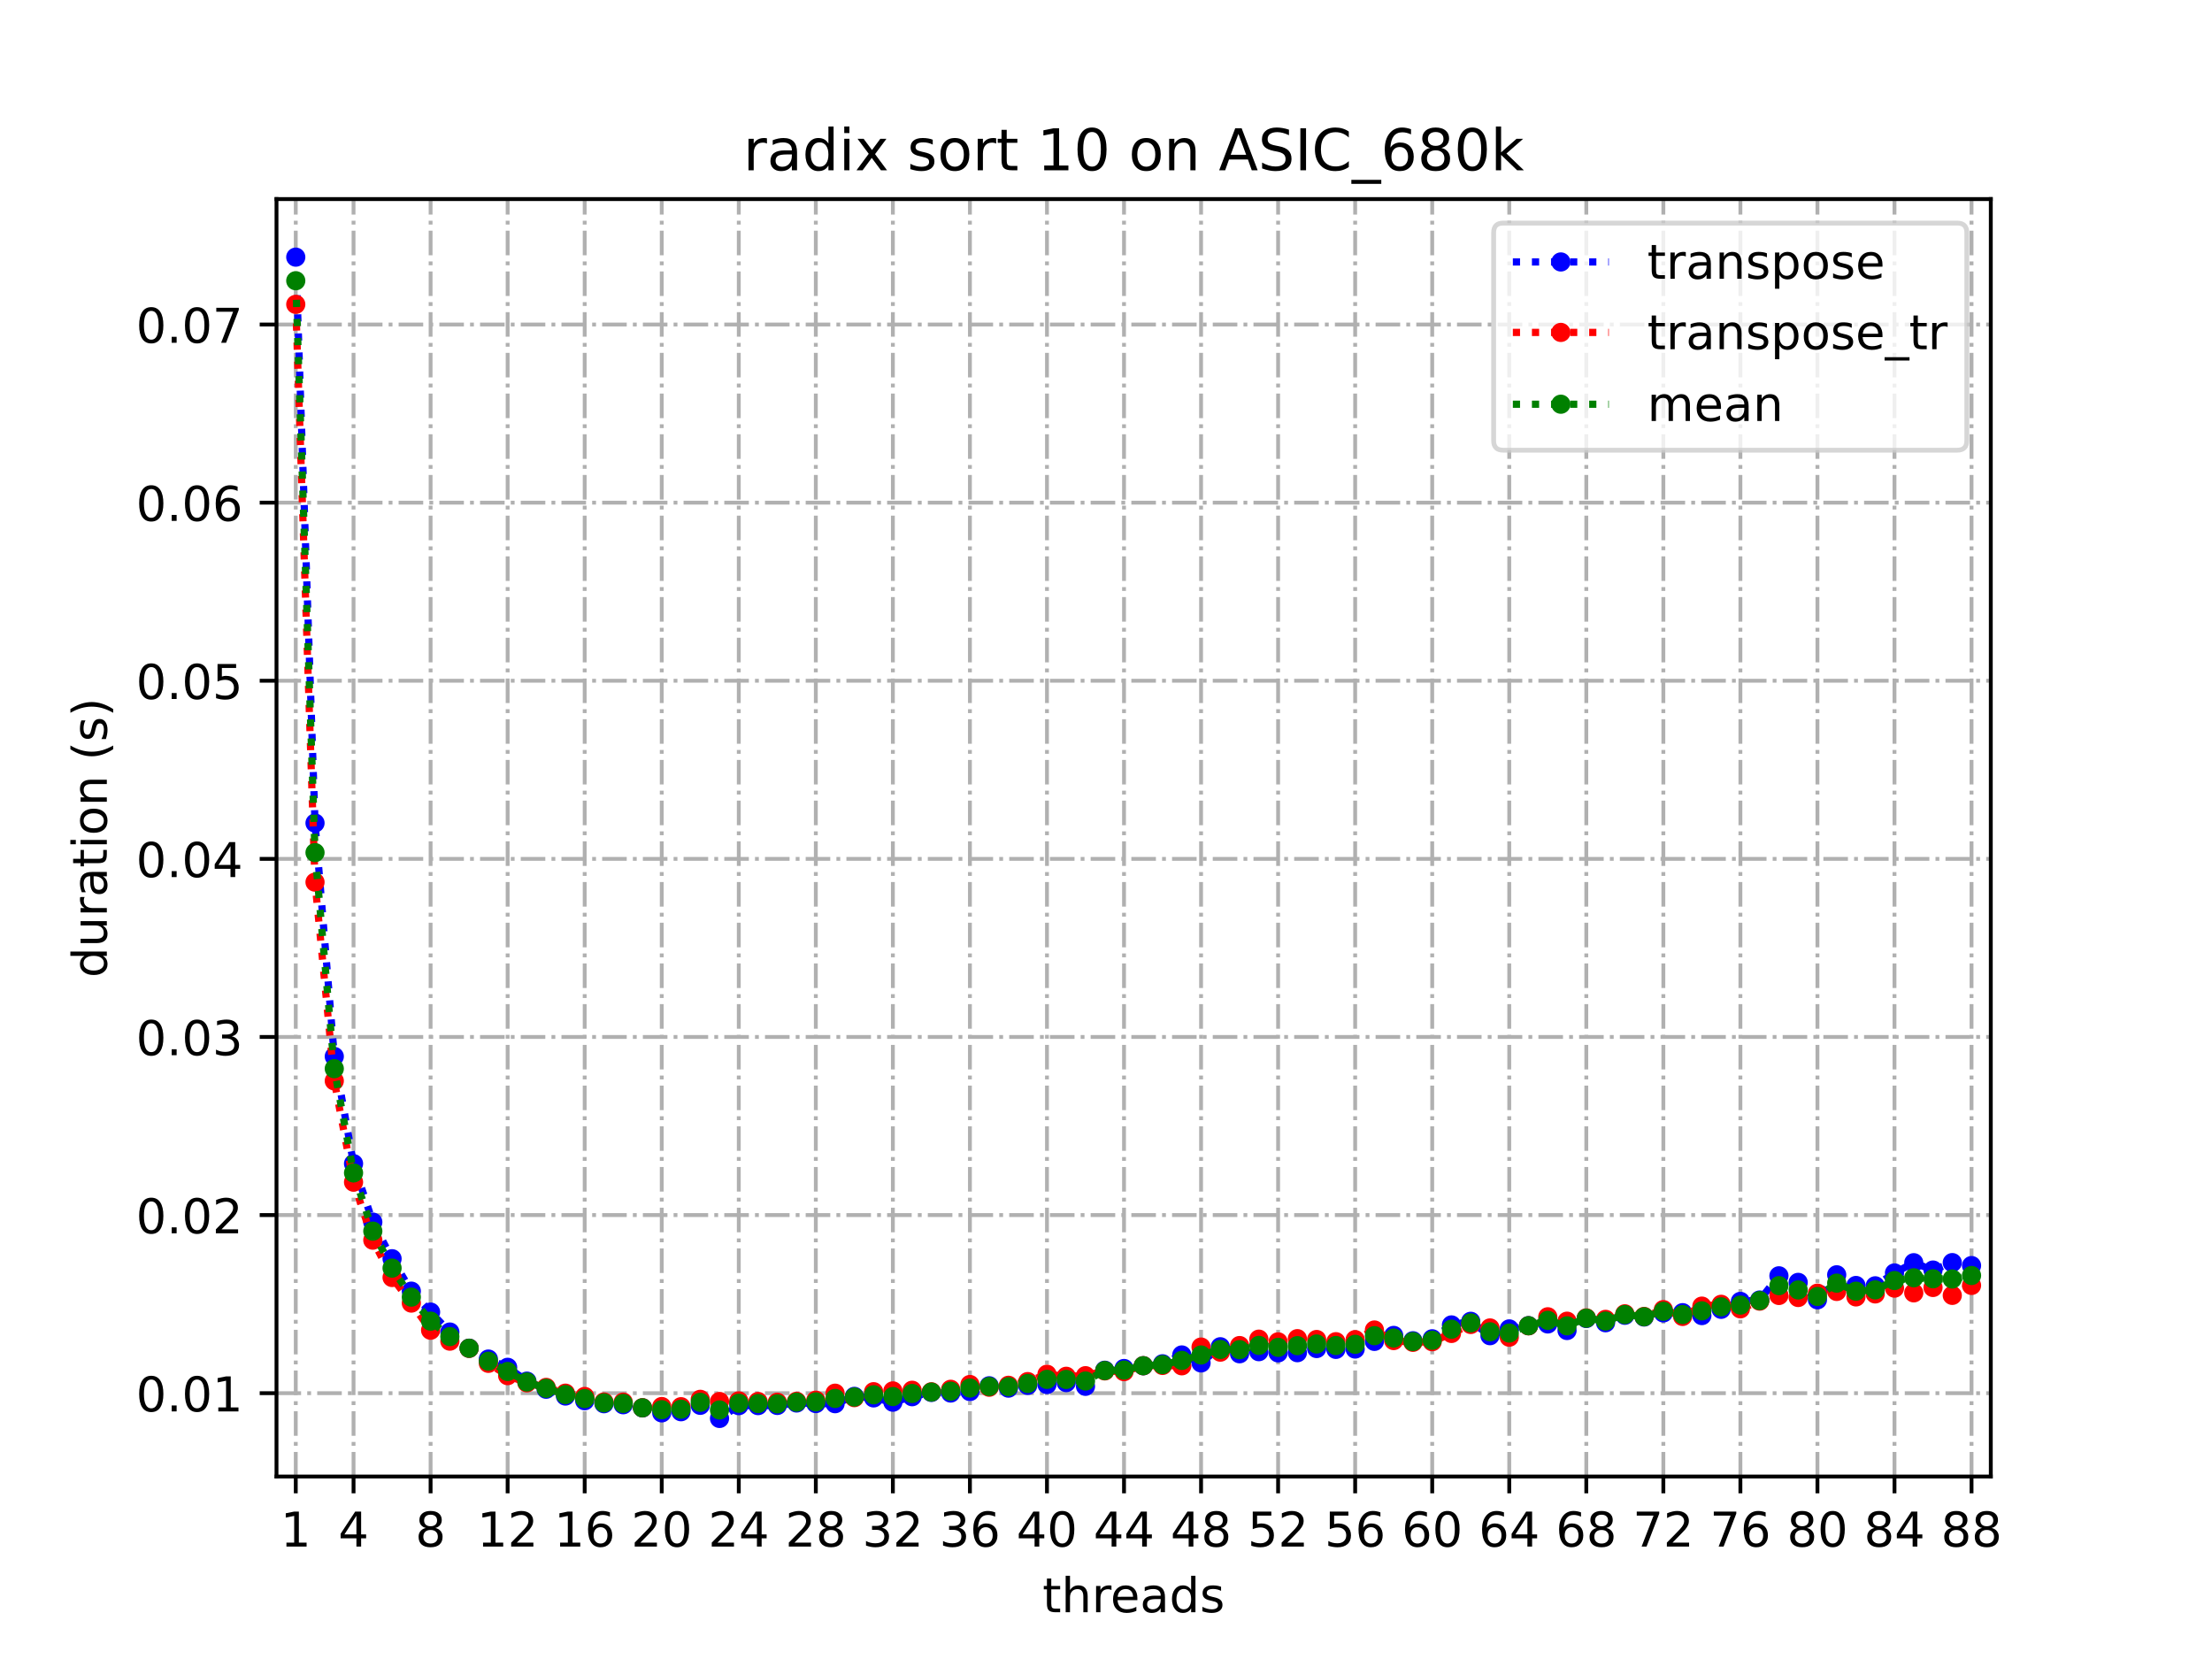 <?xml version="1.0" encoding="utf-8" standalone="no"?>
<!DOCTYPE svg PUBLIC "-//W3C//DTD SVG 1.1//EN"
  "http://www.w3.org/Graphics/SVG/1.1/DTD/svg11.dtd">
<!-- Created with matplotlib (https://matplotlib.org/) -->
<svg height="345.6pt" version="1.1" viewBox="0 0 460.8 345.6" width="460.8pt" xmlns="http://www.w3.org/2000/svg" xmlns:xlink="http://www.w3.org/1999/xlink">
 <defs>
  <style type="text/css">*{stroke-linecap:butt;stroke-linejoin:round;}</style>
 </defs>
 <g id="figure_1">
  <g id="patch_1">
   <path d="M 0 345.6 
L 460.8 345.6 
L 460.8 0 
L 0 0 
z
" style="fill:#ffffff;"/>
  </g>
  <g id="axes_1">
   <g id="patch_2">
    <path d="M 57.6 307.584 
L 414.72 307.584 
L 414.72 41.472 
L 57.6 41.472 
z
" style="fill:#ffffff;"/>
   </g>
   <g id="matplotlib.axis_1">
    <g id="xtick_1">
     <g id="line2d_1">
      <path clip-path="url(#p563e448e13)" d="M 61.613 307.584 
L 61.613 41.472 
" style="fill:none;stroke:#b0b0b0;stroke-dasharray:5.12,1.28,0.8,1.28;stroke-dashoffset:0;stroke-width:0.8;"/>
     </g>
     <g id="line2d_2">
      <defs>
       <path d="M 0 0 
L 0 3.5 
" id="m115361690a" style="stroke:#000000;stroke-width:0.8;"/>
      </defs>
      <g>
       <use style="stroke:#000000;stroke-width:0.8;" x="61.613" xlink:href="#m115361690a" y="307.584"/>
      </g>
     </g>
     <g id="text_1">
      <!-- 1 -->
      <g transform="translate(58.431 322.182)scale(0.1 -0.1)">
       <defs>
        <path d="M 12.406 8.297 
L 28.516 8.297 
L 28.516 63.922 
L 10.984 60.406 
L 10.984 69.391 
L 28.422 72.906 
L 38.281 72.906 
L 38.281 8.297 
L 54.391 8.297 
L 54.391 0 
L 12.406 0 
z
" id="DejaVuSans-49"/>
       </defs>
       <use xlink:href="#DejaVuSans-49"/>
      </g>
     </g>
    </g>
    <g id="xtick_2">
     <g id="line2d_3">
      <path clip-path="url(#p563e448e13)" d="M 73.65 307.584 
L 73.65 41.472 
" style="fill:none;stroke:#b0b0b0;stroke-dasharray:5.12,1.28,0.8,1.28;stroke-dashoffset:0;stroke-width:0.8;"/>
     </g>
     <g id="line2d_4">
      <g>
       <use style="stroke:#000000;stroke-width:0.8;" x="73.65" xlink:href="#m115361690a" y="307.584"/>
      </g>
     </g>
     <g id="text_2">
      <!-- 4 -->
      <g transform="translate(70.469 322.182)scale(0.1 -0.1)">
       <defs>
        <path d="M 37.797 64.312 
L 12.891 25.391 
L 37.797 25.391 
z
M 35.203 72.906 
L 47.609 72.906 
L 47.609 25.391 
L 58.016 25.391 
L 58.016 17.188 
L 47.609 17.188 
L 47.609 0 
L 37.797 0 
L 37.797 17.188 
L 4.891 17.188 
L 4.891 26.703 
z
" id="DejaVuSans-52"/>
       </defs>
       <use xlink:href="#DejaVuSans-52"/>
      </g>
     </g>
    </g>
    <g id="xtick_3">
     <g id="line2d_5">
      <path clip-path="url(#p563e448e13)" d="M 89.701 307.584 
L 89.701 41.472 
" style="fill:none;stroke:#b0b0b0;stroke-dasharray:5.12,1.28,0.8,1.28;stroke-dashoffset:0;stroke-width:0.8;"/>
     </g>
     <g id="line2d_6">
      <g>
       <use style="stroke:#000000;stroke-width:0.8;" x="89.701" xlink:href="#m115361690a" y="307.584"/>
      </g>
     </g>
     <g id="text_3">
      <!-- 8 -->
      <g transform="translate(86.519 322.182)scale(0.1 -0.1)">
       <defs>
        <path d="M 31.781 34.625 
Q 24.75 34.625 20.719 30.859 
Q 16.703 27.094 16.703 20.516 
Q 16.703 13.922 20.719 10.156 
Q 24.75 6.391 31.781 6.391 
Q 38.812 6.391 42.859 10.172 
Q 46.922 13.969 46.922 20.516 
Q 46.922 27.094 42.891 30.859 
Q 38.875 34.625 31.781 34.625 
z
M 21.922 38.812 
Q 15.578 40.375 12.031 44.719 
Q 8.5 49.078 8.5 55.328 
Q 8.5 64.062 14.719 69.141 
Q 20.953 74.219 31.781 74.219 
Q 42.672 74.219 48.875 69.141 
Q 55.078 64.062 55.078 55.328 
Q 55.078 49.078 51.531 44.719 
Q 48 40.375 41.703 38.812 
Q 48.828 37.156 52.797 32.312 
Q 56.781 27.484 56.781 20.516 
Q 56.781 9.906 50.312 4.234 
Q 43.844 -1.422 31.781 -1.422 
Q 19.734 -1.422 13.25 4.234 
Q 6.781 9.906 6.781 20.516 
Q 6.781 27.484 10.781 32.312 
Q 14.797 37.156 21.922 38.812 
z
M 18.312 54.391 
Q 18.312 48.734 21.844 45.562 
Q 25.391 42.391 31.781 42.391 
Q 38.141 42.391 41.719 45.562 
Q 45.312 48.734 45.312 54.391 
Q 45.312 60.062 41.719 63.234 
Q 38.141 66.406 31.781 66.406 
Q 25.391 66.406 21.844 63.234 
Q 18.312 60.062 18.312 54.391 
z
" id="DejaVuSans-56"/>
       </defs>
       <use xlink:href="#DejaVuSans-56"/>
      </g>
     </g>
    </g>
    <g id="xtick_4">
     <g id="line2d_7">
      <path clip-path="url(#p563e448e13)" d="M 105.751 307.584 
L 105.751 41.472 
" style="fill:none;stroke:#b0b0b0;stroke-dasharray:5.12,1.28,0.8,1.28;stroke-dashoffset:0;stroke-width:0.8;"/>
     </g>
     <g id="line2d_8">
      <g>
       <use style="stroke:#000000;stroke-width:0.8;" x="105.751" xlink:href="#m115361690a" y="307.584"/>
      </g>
     </g>
     <g id="text_4">
      <!-- 12 -->
      <g transform="translate(99.389 322.182)scale(0.1 -0.1)">
       <defs>
        <path d="M 19.188 8.297 
L 53.609 8.297 
L 53.609 0 
L 7.328 0 
L 7.328 8.297 
Q 12.938 14.109 22.625 23.891 
Q 32.328 33.688 34.812 36.531 
Q 39.547 41.844 41.422 45.531 
Q 43.312 49.219 43.312 52.781 
Q 43.312 58.594 39.234 62.25 
Q 35.156 65.922 28.609 65.922 
Q 23.969 65.922 18.812 64.312 
Q 13.672 62.703 7.812 59.422 
L 7.812 69.391 
Q 13.766 71.781 18.938 73 
Q 24.125 74.219 28.422 74.219 
Q 39.75 74.219 46.484 68.547 
Q 53.219 62.891 53.219 53.422 
Q 53.219 48.922 51.531 44.891 
Q 49.859 40.875 45.406 35.406 
Q 44.188 33.984 37.641 27.219 
Q 31.109 20.453 19.188 8.297 
z
" id="DejaVuSans-50"/>
       </defs>
       <use xlink:href="#DejaVuSans-49"/>
       <use x="63.623" xlink:href="#DejaVuSans-50"/>
      </g>
     </g>
    </g>
    <g id="xtick_5">
     <g id="line2d_9">
      <path clip-path="url(#p563e448e13)" d="M 121.801 307.584 
L 121.801 41.472 
" style="fill:none;stroke:#b0b0b0;stroke-dasharray:5.12,1.28,0.8,1.28;stroke-dashoffset:0;stroke-width:0.8;"/>
     </g>
     <g id="line2d_10">
      <g>
       <use style="stroke:#000000;stroke-width:0.8;" x="121.801" xlink:href="#m115361690a" y="307.584"/>
      </g>
     </g>
     <g id="text_5">
      <!-- 16 -->
      <g transform="translate(115.439 322.182)scale(0.1 -0.1)">
       <defs>
        <path d="M 33.016 40.375 
Q 26.375 40.375 22.484 35.828 
Q 18.609 31.297 18.609 23.391 
Q 18.609 15.531 22.484 10.953 
Q 26.375 6.391 33.016 6.391 
Q 39.656 6.391 43.531 10.953 
Q 47.406 15.531 47.406 23.391 
Q 47.406 31.297 43.531 35.828 
Q 39.656 40.375 33.016 40.375 
z
M 52.594 71.297 
L 52.594 62.312 
Q 48.875 64.062 45.094 64.984 
Q 41.312 65.922 37.594 65.922 
Q 27.828 65.922 22.672 59.328 
Q 17.531 52.734 16.797 39.406 
Q 19.672 43.656 24.016 45.922 
Q 28.375 48.188 33.594 48.188 
Q 44.578 48.188 50.953 41.516 
Q 57.328 34.859 57.328 23.391 
Q 57.328 12.156 50.688 5.359 
Q 44.047 -1.422 33.016 -1.422 
Q 20.359 -1.422 13.672 8.266 
Q 6.984 17.969 6.984 36.375 
Q 6.984 53.656 15.188 63.938 
Q 23.391 74.219 37.203 74.219 
Q 40.922 74.219 44.703 73.484 
Q 48.484 72.75 52.594 71.297 
z
" id="DejaVuSans-54"/>
       </defs>
       <use xlink:href="#DejaVuSans-49"/>
       <use x="63.623" xlink:href="#DejaVuSans-54"/>
      </g>
     </g>
    </g>
    <g id="xtick_6">
     <g id="line2d_11">
      <path clip-path="url(#p563e448e13)" d="M 137.852 307.584 
L 137.852 41.472 
" style="fill:none;stroke:#b0b0b0;stroke-dasharray:5.12,1.28,0.8,1.28;stroke-dashoffset:0;stroke-width:0.8;"/>
     </g>
     <g id="line2d_12">
      <g>
       <use style="stroke:#000000;stroke-width:0.8;" x="137.852" xlink:href="#m115361690a" y="307.584"/>
      </g>
     </g>
     <g id="text_6">
      <!-- 20 -->
      <g transform="translate(131.489 322.182)scale(0.1 -0.1)">
       <defs>
        <path d="M 31.781 66.406 
Q 24.172 66.406 20.328 58.906 
Q 16.5 51.422 16.5 36.375 
Q 16.5 21.391 20.328 13.891 
Q 24.172 6.391 31.781 6.391 
Q 39.453 6.391 43.281 13.891 
Q 47.125 21.391 47.125 36.375 
Q 47.125 51.422 43.281 58.906 
Q 39.453 66.406 31.781 66.406 
z
M 31.781 74.219 
Q 44.047 74.219 50.516 64.516 
Q 56.984 54.828 56.984 36.375 
Q 56.984 17.969 50.516 8.266 
Q 44.047 -1.422 31.781 -1.422 
Q 19.531 -1.422 13.062 8.266 
Q 6.594 17.969 6.594 36.375 
Q 6.594 54.828 13.062 64.516 
Q 19.531 74.219 31.781 74.219 
z
" id="DejaVuSans-48"/>
       </defs>
       <use xlink:href="#DejaVuSans-50"/>
       <use x="63.623" xlink:href="#DejaVuSans-48"/>
      </g>
     </g>
    </g>
    <g id="xtick_7">
     <g id="line2d_13">
      <path clip-path="url(#p563e448e13)" d="M 153.902 307.584 
L 153.902 41.472 
" style="fill:none;stroke:#b0b0b0;stroke-dasharray:5.12,1.28,0.8,1.28;stroke-dashoffset:0;stroke-width:0.8;"/>
     </g>
     <g id="line2d_14">
      <g>
       <use style="stroke:#000000;stroke-width:0.8;" x="153.902" xlink:href="#m115361690a" y="307.584"/>
      </g>
     </g>
     <g id="text_7">
      <!-- 24 -->
      <g transform="translate(147.54 322.182)scale(0.1 -0.1)">
       <use xlink:href="#DejaVuSans-50"/>
       <use x="63.623" xlink:href="#DejaVuSans-52"/>
      </g>
     </g>
    </g>
    <g id="xtick_8">
     <g id="line2d_15">
      <path clip-path="url(#p563e448e13)" d="M 169.952 307.584 
L 169.952 41.472 
" style="fill:none;stroke:#b0b0b0;stroke-dasharray:5.12,1.28,0.8,1.28;stroke-dashoffset:0;stroke-width:0.8;"/>
     </g>
     <g id="line2d_16">
      <g>
       <use style="stroke:#000000;stroke-width:0.8;" x="169.952" xlink:href="#m115361690a" y="307.584"/>
      </g>
     </g>
     <g id="text_8">
      <!-- 28 -->
      <g transform="translate(163.59 322.182)scale(0.1 -0.1)">
       <use xlink:href="#DejaVuSans-50"/>
       <use x="63.623" xlink:href="#DejaVuSans-56"/>
      </g>
     </g>
    </g>
    <g id="xtick_9">
     <g id="line2d_17">
      <path clip-path="url(#p563e448e13)" d="M 186.003 307.584 
L 186.003 41.472 
" style="fill:none;stroke:#b0b0b0;stroke-dasharray:5.12,1.28,0.8,1.28;stroke-dashoffset:0;stroke-width:0.8;"/>
     </g>
     <g id="line2d_18">
      <g>
       <use style="stroke:#000000;stroke-width:0.8;" x="186.003" xlink:href="#m115361690a" y="307.584"/>
      </g>
     </g>
     <g id="text_9">
      <!-- 32 -->
      <g transform="translate(179.64 322.182)scale(0.1 -0.1)">
       <defs>
        <path d="M 40.578 39.312 
Q 47.656 37.797 51.625 33 
Q 55.609 28.219 55.609 21.188 
Q 55.609 10.406 48.188 4.484 
Q 40.766 -1.422 27.094 -1.422 
Q 22.516 -1.422 17.656 -0.516 
Q 12.797 0.391 7.625 2.203 
L 7.625 11.719 
Q 11.719 9.328 16.594 8.109 
Q 21.484 6.891 26.812 6.891 
Q 36.078 6.891 40.938 10.547 
Q 45.797 14.203 45.797 21.188 
Q 45.797 27.641 41.281 31.266 
Q 36.766 34.906 28.719 34.906 
L 20.219 34.906 
L 20.219 43.016 
L 29.109 43.016 
Q 36.375 43.016 40.234 45.922 
Q 44.094 48.828 44.094 54.297 
Q 44.094 59.906 40.109 62.906 
Q 36.141 65.922 28.719 65.922 
Q 24.656 65.922 20.016 65.031 
Q 15.375 64.156 9.812 62.312 
L 9.812 71.094 
Q 15.438 72.656 20.344 73.438 
Q 25.25 74.219 29.594 74.219 
Q 40.828 74.219 47.359 69.109 
Q 53.906 64.016 53.906 55.328 
Q 53.906 49.266 50.438 45.094 
Q 46.969 40.922 40.578 39.312 
z
" id="DejaVuSans-51"/>
       </defs>
       <use xlink:href="#DejaVuSans-51"/>
       <use x="63.623" xlink:href="#DejaVuSans-50"/>
      </g>
     </g>
    </g>
    <g id="xtick_10">
     <g id="line2d_19">
      <path clip-path="url(#p563e448e13)" d="M 202.053 307.584 
L 202.053 41.472 
" style="fill:none;stroke:#b0b0b0;stroke-dasharray:5.12,1.28,0.8,1.28;stroke-dashoffset:0;stroke-width:0.8;"/>
     </g>
     <g id="line2d_20">
      <g>
       <use style="stroke:#000000;stroke-width:0.8;" x="202.053" xlink:href="#m115361690a" y="307.584"/>
      </g>
     </g>
     <g id="text_10">
      <!-- 36 -->
      <g transform="translate(195.691 322.182)scale(0.1 -0.1)">
       <use xlink:href="#DejaVuSans-51"/>
       <use x="63.623" xlink:href="#DejaVuSans-54"/>
      </g>
     </g>
    </g>
    <g id="xtick_11">
     <g id="line2d_21">
      <path clip-path="url(#p563e448e13)" d="M 218.103 307.584 
L 218.103 41.472 
" style="fill:none;stroke:#b0b0b0;stroke-dasharray:5.12,1.28,0.8,1.28;stroke-dashoffset:0;stroke-width:0.8;"/>
     </g>
     <g id="line2d_22">
      <g>
       <use style="stroke:#000000;stroke-width:0.8;" x="218.103" xlink:href="#m115361690a" y="307.584"/>
      </g>
     </g>
     <g id="text_11">
      <!-- 40 -->
      <g transform="translate(211.741 322.182)scale(0.1 -0.1)">
       <use xlink:href="#DejaVuSans-52"/>
       <use x="63.623" xlink:href="#DejaVuSans-48"/>
      </g>
     </g>
    </g>
    <g id="xtick_12">
     <g id="line2d_23">
      <path clip-path="url(#p563e448e13)" d="M 234.154 307.584 
L 234.154 41.472 
" style="fill:none;stroke:#b0b0b0;stroke-dasharray:5.12,1.28,0.8,1.28;stroke-dashoffset:0;stroke-width:0.8;"/>
     </g>
     <g id="line2d_24">
      <g>
       <use style="stroke:#000000;stroke-width:0.8;" x="234.154" xlink:href="#m115361690a" y="307.584"/>
      </g>
     </g>
     <g id="text_12">
      <!-- 44 -->
      <g transform="translate(227.791 322.182)scale(0.1 -0.1)">
       <use xlink:href="#DejaVuSans-52"/>
       <use x="63.623" xlink:href="#DejaVuSans-52"/>
      </g>
     </g>
    </g>
    <g id="xtick_13">
     <g id="line2d_25">
      <path clip-path="url(#p563e448e13)" d="M 250.204 307.584 
L 250.204 41.472 
" style="fill:none;stroke:#b0b0b0;stroke-dasharray:5.12,1.28,0.8,1.28;stroke-dashoffset:0;stroke-width:0.8;"/>
     </g>
     <g id="line2d_26">
      <g>
       <use style="stroke:#000000;stroke-width:0.8;" x="250.204" xlink:href="#m115361690a" y="307.584"/>
      </g>
     </g>
     <g id="text_13">
      <!-- 48 -->
      <g transform="translate(243.842 322.182)scale(0.1 -0.1)">
       <use xlink:href="#DejaVuSans-52"/>
       <use x="63.623" xlink:href="#DejaVuSans-56"/>
      </g>
     </g>
    </g>
    <g id="xtick_14">
     <g id="line2d_27">
      <path clip-path="url(#p563e448e13)" d="M 266.254 307.584 
L 266.254 41.472 
" style="fill:none;stroke:#b0b0b0;stroke-dasharray:5.12,1.28,0.8,1.28;stroke-dashoffset:0;stroke-width:0.8;"/>
     </g>
     <g id="line2d_28">
      <g>
       <use style="stroke:#000000;stroke-width:0.8;" x="266.254" xlink:href="#m115361690a" y="307.584"/>
      </g>
     </g>
     <g id="text_14">
      <!-- 52 -->
      <g transform="translate(259.892 322.182)scale(0.1 -0.1)">
       <defs>
        <path d="M 10.797 72.906 
L 49.516 72.906 
L 49.516 64.594 
L 19.828 64.594 
L 19.828 46.734 
Q 21.969 47.469 24.109 47.828 
Q 26.266 48.188 28.422 48.188 
Q 40.625 48.188 47.75 41.5 
Q 54.891 34.812 54.891 23.391 
Q 54.891 11.625 47.562 5.094 
Q 40.234 -1.422 26.906 -1.422 
Q 22.312 -1.422 17.547 -0.641 
Q 12.797 0.141 7.719 1.703 
L 7.719 11.625 
Q 12.109 9.234 16.797 8.062 
Q 21.484 6.891 26.703 6.891 
Q 35.156 6.891 40.078 11.328 
Q 45.016 15.766 45.016 23.391 
Q 45.016 31 40.078 35.438 
Q 35.156 39.891 26.703 39.891 
Q 22.75 39.891 18.812 39.016 
Q 14.891 38.141 10.797 36.281 
z
" id="DejaVuSans-53"/>
       </defs>
       <use xlink:href="#DejaVuSans-53"/>
       <use x="63.623" xlink:href="#DejaVuSans-50"/>
      </g>
     </g>
    </g>
    <g id="xtick_15">
     <g id="line2d_29">
      <path clip-path="url(#p563e448e13)" d="M 282.305 307.584 
L 282.305 41.472 
" style="fill:none;stroke:#b0b0b0;stroke-dasharray:5.12,1.28,0.8,1.28;stroke-dashoffset:0;stroke-width:0.8;"/>
     </g>
     <g id="line2d_30">
      <g>
       <use style="stroke:#000000;stroke-width:0.8;" x="282.305" xlink:href="#m115361690a" y="307.584"/>
      </g>
     </g>
     <g id="text_15">
      <!-- 56 -->
      <g transform="translate(275.942 322.182)scale(0.1 -0.1)">
       <use xlink:href="#DejaVuSans-53"/>
       <use x="63.623" xlink:href="#DejaVuSans-54"/>
      </g>
     </g>
    </g>
    <g id="xtick_16">
     <g id="line2d_31">
      <path clip-path="url(#p563e448e13)" d="M 298.355 307.584 
L 298.355 41.472 
" style="fill:none;stroke:#b0b0b0;stroke-dasharray:5.12,1.28,0.8,1.28;stroke-dashoffset:0;stroke-width:0.8;"/>
     </g>
     <g id="line2d_32">
      <g>
       <use style="stroke:#000000;stroke-width:0.8;" x="298.355" xlink:href="#m115361690a" y="307.584"/>
      </g>
     </g>
     <g id="text_16">
      <!-- 60 -->
      <g transform="translate(291.993 322.182)scale(0.1 -0.1)">
       <use xlink:href="#DejaVuSans-54"/>
       <use x="63.623" xlink:href="#DejaVuSans-48"/>
      </g>
     </g>
    </g>
    <g id="xtick_17">
     <g id="line2d_33">
      <path clip-path="url(#p563e448e13)" d="M 314.405 307.584 
L 314.405 41.472 
" style="fill:none;stroke:#b0b0b0;stroke-dasharray:5.12,1.28,0.8,1.28;stroke-dashoffset:0;stroke-width:0.8;"/>
     </g>
     <g id="line2d_34">
      <g>
       <use style="stroke:#000000;stroke-width:0.8;" x="314.405" xlink:href="#m115361690a" y="307.584"/>
      </g>
     </g>
     <g id="text_17">
      <!-- 64 -->
      <g transform="translate(308.043 322.182)scale(0.1 -0.1)">
       <use xlink:href="#DejaVuSans-54"/>
       <use x="63.623" xlink:href="#DejaVuSans-52"/>
      </g>
     </g>
    </g>
    <g id="xtick_18">
     <g id="line2d_35">
      <path clip-path="url(#p563e448e13)" d="M 330.456 307.584 
L 330.456 41.472 
" style="fill:none;stroke:#b0b0b0;stroke-dasharray:5.12,1.28,0.8,1.28;stroke-dashoffset:0;stroke-width:0.8;"/>
     </g>
     <g id="line2d_36">
      <g>
       <use style="stroke:#000000;stroke-width:0.8;" x="330.456" xlink:href="#m115361690a" y="307.584"/>
      </g>
     </g>
     <g id="text_18">
      <!-- 68 -->
      <g transform="translate(324.093 322.182)scale(0.1 -0.1)">
       <use xlink:href="#DejaVuSans-54"/>
       <use x="63.623" xlink:href="#DejaVuSans-56"/>
      </g>
     </g>
    </g>
    <g id="xtick_19">
     <g id="line2d_37">
      <path clip-path="url(#p563e448e13)" d="M 346.506 307.584 
L 346.506 41.472 
" style="fill:none;stroke:#b0b0b0;stroke-dasharray:5.12,1.28,0.8,1.28;stroke-dashoffset:0;stroke-width:0.8;"/>
     </g>
     <g id="line2d_38">
      <g>
       <use style="stroke:#000000;stroke-width:0.8;" x="346.506" xlink:href="#m115361690a" y="307.584"/>
      </g>
     </g>
     <g id="text_19">
      <!-- 72 -->
      <g transform="translate(340.144 322.182)scale(0.1 -0.1)">
       <defs>
        <path d="M 8.203 72.906 
L 55.078 72.906 
L 55.078 68.703 
L 28.609 0 
L 18.312 0 
L 43.219 64.594 
L 8.203 64.594 
z
" id="DejaVuSans-55"/>
       </defs>
       <use xlink:href="#DejaVuSans-55"/>
       <use x="63.623" xlink:href="#DejaVuSans-50"/>
      </g>
     </g>
    </g>
    <g id="xtick_20">
     <g id="line2d_39">
      <path clip-path="url(#p563e448e13)" d="M 362.556 307.584 
L 362.556 41.472 
" style="fill:none;stroke:#b0b0b0;stroke-dasharray:5.12,1.28,0.8,1.28;stroke-dashoffset:0;stroke-width:0.8;"/>
     </g>
     <g id="line2d_40">
      <g>
       <use style="stroke:#000000;stroke-width:0.8;" x="362.556" xlink:href="#m115361690a" y="307.584"/>
      </g>
     </g>
     <g id="text_20">
      <!-- 76 -->
      <g transform="translate(356.194 322.182)scale(0.1 -0.1)">
       <use xlink:href="#DejaVuSans-55"/>
       <use x="63.623" xlink:href="#DejaVuSans-54"/>
      </g>
     </g>
    </g>
    <g id="xtick_21">
     <g id="line2d_41">
      <path clip-path="url(#p563e448e13)" d="M 378.607 307.584 
L 378.607 41.472 
" style="fill:none;stroke:#b0b0b0;stroke-dasharray:5.12,1.28,0.8,1.28;stroke-dashoffset:0;stroke-width:0.8;"/>
     </g>
     <g id="line2d_42">
      <g>
       <use style="stroke:#000000;stroke-width:0.8;" x="378.607" xlink:href="#m115361690a" y="307.584"/>
      </g>
     </g>
     <g id="text_21">
      <!-- 80 -->
      <g transform="translate(372.244 322.182)scale(0.1 -0.1)">
       <use xlink:href="#DejaVuSans-56"/>
       <use x="63.623" xlink:href="#DejaVuSans-48"/>
      </g>
     </g>
    </g>
    <g id="xtick_22">
     <g id="line2d_43">
      <path clip-path="url(#p563e448e13)" d="M 394.657 307.584 
L 394.657 41.472 
" style="fill:none;stroke:#b0b0b0;stroke-dasharray:5.12,1.28,0.8,1.28;stroke-dashoffset:0;stroke-width:0.8;"/>
     </g>
     <g id="line2d_44">
      <g>
       <use style="stroke:#000000;stroke-width:0.8;" x="394.657" xlink:href="#m115361690a" y="307.584"/>
      </g>
     </g>
     <g id="text_22">
      <!-- 84 -->
      <g transform="translate(388.295 322.182)scale(0.1 -0.1)">
       <use xlink:href="#DejaVuSans-56"/>
       <use x="63.623" xlink:href="#DejaVuSans-52"/>
      </g>
     </g>
    </g>
    <g id="xtick_23">
     <g id="line2d_45">
      <path clip-path="url(#p563e448e13)" d="M 410.707 307.584 
L 410.707 41.472 
" style="fill:none;stroke:#b0b0b0;stroke-dasharray:5.12,1.28,0.8,1.28;stroke-dashoffset:0;stroke-width:0.8;"/>
     </g>
     <g id="line2d_46">
      <g>
       <use style="stroke:#000000;stroke-width:0.8;" x="410.707" xlink:href="#m115361690a" y="307.584"/>
      </g>
     </g>
     <g id="text_23">
      <!-- 88 -->
      <g transform="translate(404.345 322.182)scale(0.1 -0.1)">
       <use xlink:href="#DejaVuSans-56"/>
       <use x="63.623" xlink:href="#DejaVuSans-56"/>
      </g>
     </g>
    </g>
    <g id="text_24">
     <!-- threads -->
     <g transform="translate(217.169 335.861)scale(0.1 -0.1)">
      <defs>
       <path d="M 18.312 70.219 
L 18.312 54.688 
L 36.812 54.688 
L 36.812 47.703 
L 18.312 47.703 
L 18.312 18.016 
Q 18.312 11.328 20.141 9.422 
Q 21.969 7.516 27.594 7.516 
L 36.812 7.516 
L 36.812 0 
L 27.594 0 
Q 17.188 0 13.234 3.875 
Q 9.281 7.766 9.281 18.016 
L 9.281 47.703 
L 2.688 47.703 
L 2.688 54.688 
L 9.281 54.688 
L 9.281 70.219 
z
" id="DejaVuSans-116"/>
       <path d="M 54.891 33.016 
L 54.891 0 
L 45.906 0 
L 45.906 32.719 
Q 45.906 40.484 42.875 44.328 
Q 39.844 48.188 33.797 48.188 
Q 26.516 48.188 22.312 43.547 
Q 18.109 38.922 18.109 30.906 
L 18.109 0 
L 9.078 0 
L 9.078 75.984 
L 18.109 75.984 
L 18.109 46.188 
Q 21.344 51.125 25.703 53.562 
Q 30.078 56 35.797 56 
Q 45.219 56 50.047 50.172 
Q 54.891 44.344 54.891 33.016 
z
" id="DejaVuSans-104"/>
       <path d="M 41.109 46.297 
Q 39.594 47.172 37.812 47.578 
Q 36.031 48 33.891 48 
Q 26.266 48 22.188 43.047 
Q 18.109 38.094 18.109 28.812 
L 18.109 0 
L 9.078 0 
L 9.078 54.688 
L 18.109 54.688 
L 18.109 46.188 
Q 20.953 51.172 25.484 53.578 
Q 30.031 56 36.531 56 
Q 37.453 56 38.578 55.875 
Q 39.703 55.766 41.062 55.516 
z
" id="DejaVuSans-114"/>
       <path d="M 56.203 29.594 
L 56.203 25.203 
L 14.891 25.203 
Q 15.484 15.922 20.484 11.062 
Q 25.484 6.203 34.422 6.203 
Q 39.594 6.203 44.453 7.469 
Q 49.312 8.734 54.109 11.281 
L 54.109 2.781 
Q 49.266 0.734 44.188 -0.344 
Q 39.109 -1.422 33.891 -1.422 
Q 20.797 -1.422 13.156 6.188 
Q 5.516 13.812 5.516 26.812 
Q 5.516 40.234 12.766 48.109 
Q 20.016 56 32.328 56 
Q 43.359 56 49.781 48.891 
Q 56.203 41.797 56.203 29.594 
z
M 47.219 32.234 
Q 47.125 39.594 43.094 43.984 
Q 39.062 48.391 32.422 48.391 
Q 24.906 48.391 20.391 44.141 
Q 15.875 39.891 15.188 32.172 
z
" id="DejaVuSans-101"/>
       <path d="M 34.281 27.484 
Q 23.391 27.484 19.188 25 
Q 14.984 22.516 14.984 16.5 
Q 14.984 11.719 18.141 8.906 
Q 21.297 6.109 26.703 6.109 
Q 34.188 6.109 38.703 11.406 
Q 43.219 16.703 43.219 25.484 
L 43.219 27.484 
z
M 52.203 31.203 
L 52.203 0 
L 43.219 0 
L 43.219 8.297 
Q 40.141 3.328 35.547 0.953 
Q 30.953 -1.422 24.312 -1.422 
Q 15.922 -1.422 10.953 3.297 
Q 6 8.016 6 15.922 
Q 6 25.141 12.172 29.828 
Q 18.359 34.516 30.609 34.516 
L 43.219 34.516 
L 43.219 35.406 
Q 43.219 41.609 39.141 45 
Q 35.062 48.391 27.688 48.391 
Q 23 48.391 18.547 47.266 
Q 14.109 46.141 10.016 43.891 
L 10.016 52.203 
Q 14.938 54.109 19.578 55.047 
Q 24.219 56 28.609 56 
Q 40.484 56 46.344 49.844 
Q 52.203 43.703 52.203 31.203 
z
" id="DejaVuSans-97"/>
       <path d="M 45.406 46.391 
L 45.406 75.984 
L 54.391 75.984 
L 54.391 0 
L 45.406 0 
L 45.406 8.203 
Q 42.578 3.328 38.25 0.953 
Q 33.938 -1.422 27.875 -1.422 
Q 17.969 -1.422 11.734 6.484 
Q 5.516 14.406 5.516 27.297 
Q 5.516 40.188 11.734 48.094 
Q 17.969 56 27.875 56 
Q 33.938 56 38.25 53.625 
Q 42.578 51.266 45.406 46.391 
z
M 14.797 27.297 
Q 14.797 17.391 18.875 11.75 
Q 22.953 6.109 30.078 6.109 
Q 37.203 6.109 41.297 11.75 
Q 45.406 17.391 45.406 27.297 
Q 45.406 37.203 41.297 42.844 
Q 37.203 48.484 30.078 48.484 
Q 22.953 48.484 18.875 42.844 
Q 14.797 37.203 14.797 27.297 
z
" id="DejaVuSans-100"/>
       <path d="M 44.281 53.078 
L 44.281 44.578 
Q 40.484 46.531 36.375 47.5 
Q 32.281 48.484 27.875 48.484 
Q 21.188 48.484 17.844 46.438 
Q 14.5 44.391 14.5 40.281 
Q 14.5 37.156 16.891 35.375 
Q 19.281 33.594 26.516 31.984 
L 29.594 31.297 
Q 39.156 29.25 43.188 25.516 
Q 47.219 21.781 47.219 15.094 
Q 47.219 7.469 41.188 3.016 
Q 35.156 -1.422 24.609 -1.422 
Q 20.219 -1.422 15.453 -0.562 
Q 10.688 0.297 5.422 2 
L 5.422 11.281 
Q 10.406 8.688 15.234 7.391 
Q 20.062 6.109 24.812 6.109 
Q 31.156 6.109 34.562 8.281 
Q 37.984 10.453 37.984 14.406 
Q 37.984 18.062 35.516 20.016 
Q 33.062 21.969 24.703 23.781 
L 21.578 24.516 
Q 13.234 26.266 9.516 29.906 
Q 5.812 33.547 5.812 39.891 
Q 5.812 47.609 11.281 51.797 
Q 16.75 56 26.812 56 
Q 31.781 56 36.172 55.266 
Q 40.578 54.547 44.281 53.078 
z
" id="DejaVuSans-115"/>
      </defs>
      <use xlink:href="#DejaVuSans-116"/>
      <use x="39.209" xlink:href="#DejaVuSans-104"/>
      <use x="102.588" xlink:href="#DejaVuSans-114"/>
      <use x="141.451" xlink:href="#DejaVuSans-101"/>
      <use x="202.975" xlink:href="#DejaVuSans-97"/>
      <use x="264.254" xlink:href="#DejaVuSans-100"/>
      <use x="327.73" xlink:href="#DejaVuSans-115"/>
     </g>
    </g>
   </g>
   <g id="matplotlib.axis_2">
    <g id="ytick_1">
     <g id="line2d_47">
      <path clip-path="url(#p563e448e13)" d="M 57.6 290.224 
L 414.72 290.224 
" style="fill:none;stroke:#b0b0b0;stroke-dasharray:5.12,1.28,0.8,1.28;stroke-dashoffset:0;stroke-width:0.8;"/>
     </g>
     <g id="line2d_48">
      <defs>
       <path d="M 0 0 
L -3.5 0 
" id="mee0269a8b4" style="stroke:#000000;stroke-width:0.8;"/>
      </defs>
      <g>
       <use style="stroke:#000000;stroke-width:0.8;" x="57.6" xlink:href="#mee0269a8b4" y="290.224"/>
      </g>
     </g>
     <g id="text_25">
      <!-- 0.01 -->
      <g transform="translate(28.334 294.023)scale(0.1 -0.1)">
       <defs>
        <path d="M 10.688 12.406 
L 21 12.406 
L 21 0 
L 10.688 0 
z
" id="DejaVuSans-46"/>
       </defs>
       <use xlink:href="#DejaVuSans-48"/>
       <use x="63.623" xlink:href="#DejaVuSans-46"/>
       <use x="95.41" xlink:href="#DejaVuSans-48"/>
       <use x="159.033" xlink:href="#DejaVuSans-49"/>
      </g>
     </g>
    </g>
    <g id="ytick_2">
     <g id="line2d_49">
      <path clip-path="url(#p563e448e13)" d="M 57.6 253.121 
L 414.72 253.121 
" style="fill:none;stroke:#b0b0b0;stroke-dasharray:5.12,1.28,0.8,1.28;stroke-dashoffset:0;stroke-width:0.8;"/>
     </g>
     <g id="line2d_50">
      <g>
       <use style="stroke:#000000;stroke-width:0.8;" x="57.6" xlink:href="#mee0269a8b4" y="253.121"/>
      </g>
     </g>
     <g id="text_26">
      <!-- 0.02 -->
      <g transform="translate(28.334 256.92)scale(0.1 -0.1)">
       <use xlink:href="#DejaVuSans-48"/>
       <use x="63.623" xlink:href="#DejaVuSans-46"/>
       <use x="95.41" xlink:href="#DejaVuSans-48"/>
       <use x="159.033" xlink:href="#DejaVuSans-50"/>
      </g>
     </g>
    </g>
    <g id="ytick_3">
     <g id="line2d_51">
      <path clip-path="url(#p563e448e13)" d="M 57.6 216.018 
L 414.72 216.018 
" style="fill:none;stroke:#b0b0b0;stroke-dasharray:5.12,1.28,0.8,1.28;stroke-dashoffset:0;stroke-width:0.8;"/>
     </g>
     <g id="line2d_52">
      <g>
       <use style="stroke:#000000;stroke-width:0.8;" x="57.6" xlink:href="#mee0269a8b4" y="216.018"/>
      </g>
     </g>
     <g id="text_27">
      <!-- 0.03 -->
      <g transform="translate(28.334 219.817)scale(0.1 -0.1)">
       <use xlink:href="#DejaVuSans-48"/>
       <use x="63.623" xlink:href="#DejaVuSans-46"/>
       <use x="95.41" xlink:href="#DejaVuSans-48"/>
       <use x="159.033" xlink:href="#DejaVuSans-51"/>
      </g>
     </g>
    </g>
    <g id="ytick_4">
     <g id="line2d_53">
      <path clip-path="url(#p563e448e13)" d="M 57.6 178.915 
L 414.72 178.915 
" style="fill:none;stroke:#b0b0b0;stroke-dasharray:5.12,1.28,0.8,1.28;stroke-dashoffset:0;stroke-width:0.8;"/>
     </g>
     <g id="line2d_54">
      <g>
       <use style="stroke:#000000;stroke-width:0.8;" x="57.6" xlink:href="#mee0269a8b4" y="178.915"/>
      </g>
     </g>
     <g id="text_28">
      <!-- 0.04 -->
      <g transform="translate(28.334 182.714)scale(0.1 -0.1)">
       <use xlink:href="#DejaVuSans-48"/>
       <use x="63.623" xlink:href="#DejaVuSans-46"/>
       <use x="95.41" xlink:href="#DejaVuSans-48"/>
       <use x="159.033" xlink:href="#DejaVuSans-52"/>
      </g>
     </g>
    </g>
    <g id="ytick_5">
     <g id="line2d_55">
      <path clip-path="url(#p563e448e13)" d="M 57.6 141.812 
L 414.72 141.812 
" style="fill:none;stroke:#b0b0b0;stroke-dasharray:5.12,1.28,0.8,1.28;stroke-dashoffset:0;stroke-width:0.8;"/>
     </g>
     <g id="line2d_56">
      <g>
       <use style="stroke:#000000;stroke-width:0.8;" x="57.6" xlink:href="#mee0269a8b4" y="141.812"/>
      </g>
     </g>
     <g id="text_29">
      <!-- 0.05 -->
      <g transform="translate(28.334 145.611)scale(0.1 -0.1)">
       <use xlink:href="#DejaVuSans-48"/>
       <use x="63.623" xlink:href="#DejaVuSans-46"/>
       <use x="95.41" xlink:href="#DejaVuSans-48"/>
       <use x="159.033" xlink:href="#DejaVuSans-53"/>
      </g>
     </g>
    </g>
    <g id="ytick_6">
     <g id="line2d_57">
      <path clip-path="url(#p563e448e13)" d="M 57.6 104.709 
L 414.72 104.709 
" style="fill:none;stroke:#b0b0b0;stroke-dasharray:5.12,1.28,0.8,1.28;stroke-dashoffset:0;stroke-width:0.8;"/>
     </g>
     <g id="line2d_58">
      <g>
       <use style="stroke:#000000;stroke-width:0.8;" x="57.6" xlink:href="#mee0269a8b4" y="104.709"/>
      </g>
     </g>
     <g id="text_30">
      <!-- 0.06 -->
      <g transform="translate(28.334 108.508)scale(0.1 -0.1)">
       <use xlink:href="#DejaVuSans-48"/>
       <use x="63.623" xlink:href="#DejaVuSans-46"/>
       <use x="95.41" xlink:href="#DejaVuSans-48"/>
       <use x="159.033" xlink:href="#DejaVuSans-54"/>
      </g>
     </g>
    </g>
    <g id="ytick_7">
     <g id="line2d_59">
      <path clip-path="url(#p563e448e13)" d="M 57.6 67.606 
L 414.72 67.606 
" style="fill:none;stroke:#b0b0b0;stroke-dasharray:5.12,1.28,0.8,1.28;stroke-dashoffset:0;stroke-width:0.8;"/>
     </g>
     <g id="line2d_60">
      <g>
       <use style="stroke:#000000;stroke-width:0.8;" x="57.6" xlink:href="#mee0269a8b4" y="67.606"/>
      </g>
     </g>
     <g id="text_31">
      <!-- 0.07 -->
      <g transform="translate(28.334 71.405)scale(0.1 -0.1)">
       <use xlink:href="#DejaVuSans-48"/>
       <use x="63.623" xlink:href="#DejaVuSans-46"/>
       <use x="95.41" xlink:href="#DejaVuSans-48"/>
       <use x="159.033" xlink:href="#DejaVuSans-55"/>
      </g>
     </g>
    </g>
    <g id="text_32">
     <!-- duration (s) -->
     <g transform="translate(22.255 203.663)rotate(-90)scale(0.1 -0.1)">
      <defs>
       <path d="M 8.5 21.578 
L 8.5 54.688 
L 17.484 54.688 
L 17.484 21.922 
Q 17.484 14.156 20.5 10.266 
Q 23.531 6.391 29.594 6.391 
Q 36.859 6.391 41.078 11.031 
Q 45.312 15.672 45.312 23.688 
L 45.312 54.688 
L 54.297 54.688 
L 54.297 0 
L 45.312 0 
L 45.312 8.406 
Q 42.047 3.422 37.719 1 
Q 33.406 -1.422 27.688 -1.422 
Q 18.266 -1.422 13.375 4.438 
Q 8.5 10.297 8.5 21.578 
z
M 31.109 56 
z
" id="DejaVuSans-117"/>
       <path d="M 9.422 54.688 
L 18.406 54.688 
L 18.406 0 
L 9.422 0 
z
M 9.422 75.984 
L 18.406 75.984 
L 18.406 64.594 
L 9.422 64.594 
z
" id="DejaVuSans-105"/>
       <path d="M 30.609 48.391 
Q 23.391 48.391 19.188 42.75 
Q 14.984 37.109 14.984 27.297 
Q 14.984 17.484 19.156 11.844 
Q 23.344 6.203 30.609 6.203 
Q 37.797 6.203 41.984 11.859 
Q 46.188 17.531 46.188 27.297 
Q 46.188 37.016 41.984 42.703 
Q 37.797 48.391 30.609 48.391 
z
M 30.609 56 
Q 42.328 56 49.016 48.375 
Q 55.719 40.766 55.719 27.297 
Q 55.719 13.875 49.016 6.219 
Q 42.328 -1.422 30.609 -1.422 
Q 18.844 -1.422 12.172 6.219 
Q 5.516 13.875 5.516 27.297 
Q 5.516 40.766 12.172 48.375 
Q 18.844 56 30.609 56 
z
" id="DejaVuSans-111"/>
       <path d="M 54.891 33.016 
L 54.891 0 
L 45.906 0 
L 45.906 32.719 
Q 45.906 40.484 42.875 44.328 
Q 39.844 48.188 33.797 48.188 
Q 26.516 48.188 22.312 43.547 
Q 18.109 38.922 18.109 30.906 
L 18.109 0 
L 9.078 0 
L 9.078 54.688 
L 18.109 54.688 
L 18.109 46.188 
Q 21.344 51.125 25.703 53.562 
Q 30.078 56 35.797 56 
Q 45.219 56 50.047 50.172 
Q 54.891 44.344 54.891 33.016 
z
" id="DejaVuSans-110"/>
       <path id="DejaVuSans-32"/>
       <path d="M 31 75.875 
Q 24.469 64.656 21.281 53.656 
Q 18.109 42.672 18.109 31.391 
Q 18.109 20.125 21.312 9.062 
Q 24.516 -2 31 -13.188 
L 23.188 -13.188 
Q 15.875 -1.703 12.234 9.375 
Q 8.594 20.453 8.594 31.391 
Q 8.594 42.281 12.203 53.312 
Q 15.828 64.359 23.188 75.875 
z
" id="DejaVuSans-40"/>
       <path d="M 8.016 75.875 
L 15.828 75.875 
Q 23.141 64.359 26.781 53.312 
Q 30.422 42.281 30.422 31.391 
Q 30.422 20.453 26.781 9.375 
Q 23.141 -1.703 15.828 -13.188 
L 8.016 -13.188 
Q 14.5 -2 17.703 9.062 
Q 20.906 20.125 20.906 31.391 
Q 20.906 42.672 17.703 53.656 
Q 14.5 64.656 8.016 75.875 
z
" id="DejaVuSans-41"/>
      </defs>
      <use xlink:href="#DejaVuSans-100"/>
      <use x="63.477" xlink:href="#DejaVuSans-117"/>
      <use x="126.855" xlink:href="#DejaVuSans-114"/>
      <use x="167.969" xlink:href="#DejaVuSans-97"/>
      <use x="229.248" xlink:href="#DejaVuSans-116"/>
      <use x="268.457" xlink:href="#DejaVuSans-105"/>
      <use x="296.24" xlink:href="#DejaVuSans-111"/>
      <use x="357.422" xlink:href="#DejaVuSans-110"/>
      <use x="420.801" xlink:href="#DejaVuSans-32"/>
      <use x="452.588" xlink:href="#DejaVuSans-40"/>
      <use x="491.602" xlink:href="#DejaVuSans-115"/>
      <use x="543.701" xlink:href="#DejaVuSans-41"/>
     </g>
    </g>
   </g>
   <g id="line2d_61">
    <path clip-path="url(#p563e448e13)" d="M 61.613 53.568 
L 65.625 171.454 
L 69.638 220.081 
L 73.65 242.407 
L 77.663 254.586 
L 81.676 262.216 
L 85.688 268.97 
L 89.701 273.334 
L 93.713 277.488 
L 97.726 280.847 
L 101.738 283.116 
L 105.751 284.836 
L 109.764 287.72 
L 113.776 289.405 
L 117.789 290.818 
L 121.801 291.797 
L 125.814 292.42 
L 129.827 292.633 
L 133.839 293.298 
L 137.852 294.326 
L 141.864 294.087 
L 145.877 292.754 
L 149.889 295.488 
L 153.902 292.82 
L 157.915 292.81 
L 161.927 292.778 
L 165.94 292.268 
L 169.952 292.387 
L 173.965 292.415 
L 177.978 290.891 
L 181.99 291.209 
L 186.003 292.102 
L 190.015 290.959 
L 194.028 290.067 
L 198.04 290.193 
L 202.053 289.885 
L 206.066 288.681 
L 210.078 289.173 
L 214.091 288.602 
L 218.103 288.421 
L 222.116 288.023 
L 226.129 288.797 
L 230.141 285.441 
L 234.154 285.082 
L 238.166 284.509 
L 242.179 284.103 
L 246.191 282.262 
L 250.204 283.924 
L 254.217 280.553 
L 258.229 282.012 
L 262.242 281.576 
L 266.254 281.833 
L 270.267 281.788 
L 274.28 280.924 
L 278.292 281.1 
L 282.305 281.028 
L 286.317 279.435 
L 290.33 278.194 
L 294.342 279.305 
L 298.355 278.896 
L 302.368 276.006 
L 306.38 275.253 
L 310.393 278.248 
L 314.405 276.838 
L 318.418 276.153 
L 322.431 275.802 
L 326.443 277.169 
L 330.456 274.671 
L 334.468 275.551 
L 338.481 273.997 
L 342.493 274.36 
L 346.506 273.5 
L 350.519 273.456 
L 354.531 274.059 
L 358.544 272.756 
L 362.556 271.1 
L 366.569 270.815 
L 370.582 265.776 
L 374.594 267.143 
L 378.607 270.774 
L 382.619 265.565 
L 386.632 267.789 
L 390.644 267.86 
L 394.657 265.179 
L 398.67 263.046 
L 402.682 264.577 
L 406.695 263.025 
L 410.707 263.642 
" style="fill:none;stroke:#0000ff;stroke-dasharray:1.5,2.475;stroke-dashoffset:0;stroke-width:1.5;"/>
    <defs>
     <path d="M 0 1.5 
C 0.398 1.5 0.779 1.342 1.061 1.061 
C 1.342 0.779 1.5 0.398 1.5 0 
C 1.5 -0.398 1.342 -0.779 1.061 -1.061 
C 0.779 -1.342 0.398 -1.5 0 -1.5 
C -0.398 -1.5 -0.779 -1.342 -1.061 -1.061 
C -1.342 -0.779 -1.5 -0.398 -1.5 0 
C -1.5 0.398 -1.342 0.779 -1.061 1.061 
C -0.779 1.342 -0.398 1.5 0 1.5 
z
" id="mb2af0494bd" style="stroke:#0000ff;"/>
    </defs>
    <g clip-path="url(#p563e448e13)">
     <use style="fill:#0000ff;stroke:#0000ff;" x="61.613" xlink:href="#mb2af0494bd" y="53.568"/>
     <use style="fill:#0000ff;stroke:#0000ff;" x="65.625" xlink:href="#mb2af0494bd" y="171.454"/>
     <use style="fill:#0000ff;stroke:#0000ff;" x="69.638" xlink:href="#mb2af0494bd" y="220.081"/>
     <use style="fill:#0000ff;stroke:#0000ff;" x="73.65" xlink:href="#mb2af0494bd" y="242.407"/>
     <use style="fill:#0000ff;stroke:#0000ff;" x="77.663" xlink:href="#mb2af0494bd" y="254.586"/>
     <use style="fill:#0000ff;stroke:#0000ff;" x="81.676" xlink:href="#mb2af0494bd" y="262.216"/>
     <use style="fill:#0000ff;stroke:#0000ff;" x="85.688" xlink:href="#mb2af0494bd" y="268.97"/>
     <use style="fill:#0000ff;stroke:#0000ff;" x="89.701" xlink:href="#mb2af0494bd" y="273.334"/>
     <use style="fill:#0000ff;stroke:#0000ff;" x="93.713" xlink:href="#mb2af0494bd" y="277.488"/>
     <use style="fill:#0000ff;stroke:#0000ff;" x="97.726" xlink:href="#mb2af0494bd" y="280.847"/>
     <use style="fill:#0000ff;stroke:#0000ff;" x="101.738" xlink:href="#mb2af0494bd" y="283.116"/>
     <use style="fill:#0000ff;stroke:#0000ff;" x="105.751" xlink:href="#mb2af0494bd" y="284.836"/>
     <use style="fill:#0000ff;stroke:#0000ff;" x="109.764" xlink:href="#mb2af0494bd" y="287.72"/>
     <use style="fill:#0000ff;stroke:#0000ff;" x="113.776" xlink:href="#mb2af0494bd" y="289.405"/>
     <use style="fill:#0000ff;stroke:#0000ff;" x="117.789" xlink:href="#mb2af0494bd" y="290.818"/>
     <use style="fill:#0000ff;stroke:#0000ff;" x="121.801" xlink:href="#mb2af0494bd" y="291.797"/>
     <use style="fill:#0000ff;stroke:#0000ff;" x="125.814" xlink:href="#mb2af0494bd" y="292.42"/>
     <use style="fill:#0000ff;stroke:#0000ff;" x="129.827" xlink:href="#mb2af0494bd" y="292.633"/>
     <use style="fill:#0000ff;stroke:#0000ff;" x="133.839" xlink:href="#mb2af0494bd" y="293.298"/>
     <use style="fill:#0000ff;stroke:#0000ff;" x="137.852" xlink:href="#mb2af0494bd" y="294.326"/>
     <use style="fill:#0000ff;stroke:#0000ff;" x="141.864" xlink:href="#mb2af0494bd" y="294.087"/>
     <use style="fill:#0000ff;stroke:#0000ff;" x="145.877" xlink:href="#mb2af0494bd" y="292.754"/>
     <use style="fill:#0000ff;stroke:#0000ff;" x="149.889" xlink:href="#mb2af0494bd" y="295.488"/>
     <use style="fill:#0000ff;stroke:#0000ff;" x="153.902" xlink:href="#mb2af0494bd" y="292.82"/>
     <use style="fill:#0000ff;stroke:#0000ff;" x="157.915" xlink:href="#mb2af0494bd" y="292.81"/>
     <use style="fill:#0000ff;stroke:#0000ff;" x="161.927" xlink:href="#mb2af0494bd" y="292.778"/>
     <use style="fill:#0000ff;stroke:#0000ff;" x="165.94" xlink:href="#mb2af0494bd" y="292.268"/>
     <use style="fill:#0000ff;stroke:#0000ff;" x="169.952" xlink:href="#mb2af0494bd" y="292.387"/>
     <use style="fill:#0000ff;stroke:#0000ff;" x="173.965" xlink:href="#mb2af0494bd" y="292.415"/>
     <use style="fill:#0000ff;stroke:#0000ff;" x="177.978" xlink:href="#mb2af0494bd" y="290.891"/>
     <use style="fill:#0000ff;stroke:#0000ff;" x="181.99" xlink:href="#mb2af0494bd" y="291.209"/>
     <use style="fill:#0000ff;stroke:#0000ff;" x="186.003" xlink:href="#mb2af0494bd" y="292.102"/>
     <use style="fill:#0000ff;stroke:#0000ff;" x="190.015" xlink:href="#mb2af0494bd" y="290.959"/>
     <use style="fill:#0000ff;stroke:#0000ff;" x="194.028" xlink:href="#mb2af0494bd" y="290.067"/>
     <use style="fill:#0000ff;stroke:#0000ff;" x="198.04" xlink:href="#mb2af0494bd" y="290.193"/>
     <use style="fill:#0000ff;stroke:#0000ff;" x="202.053" xlink:href="#mb2af0494bd" y="289.885"/>
     <use style="fill:#0000ff;stroke:#0000ff;" x="206.066" xlink:href="#mb2af0494bd" y="288.681"/>
     <use style="fill:#0000ff;stroke:#0000ff;" x="210.078" xlink:href="#mb2af0494bd" y="289.173"/>
     <use style="fill:#0000ff;stroke:#0000ff;" x="214.091" xlink:href="#mb2af0494bd" y="288.602"/>
     <use style="fill:#0000ff;stroke:#0000ff;" x="218.103" xlink:href="#mb2af0494bd" y="288.421"/>
     <use style="fill:#0000ff;stroke:#0000ff;" x="222.116" xlink:href="#mb2af0494bd" y="288.023"/>
     <use style="fill:#0000ff;stroke:#0000ff;" x="226.129" xlink:href="#mb2af0494bd" y="288.797"/>
     <use style="fill:#0000ff;stroke:#0000ff;" x="230.141" xlink:href="#mb2af0494bd" y="285.441"/>
     <use style="fill:#0000ff;stroke:#0000ff;" x="234.154" xlink:href="#mb2af0494bd" y="285.082"/>
     <use style="fill:#0000ff;stroke:#0000ff;" x="238.166" xlink:href="#mb2af0494bd" y="284.509"/>
     <use style="fill:#0000ff;stroke:#0000ff;" x="242.179" xlink:href="#mb2af0494bd" y="284.103"/>
     <use style="fill:#0000ff;stroke:#0000ff;" x="246.191" xlink:href="#mb2af0494bd" y="282.262"/>
     <use style="fill:#0000ff;stroke:#0000ff;" x="250.204" xlink:href="#mb2af0494bd" y="283.924"/>
     <use style="fill:#0000ff;stroke:#0000ff;" x="254.217" xlink:href="#mb2af0494bd" y="280.553"/>
     <use style="fill:#0000ff;stroke:#0000ff;" x="258.229" xlink:href="#mb2af0494bd" y="282.012"/>
     <use style="fill:#0000ff;stroke:#0000ff;" x="262.242" xlink:href="#mb2af0494bd" y="281.576"/>
     <use style="fill:#0000ff;stroke:#0000ff;" x="266.254" xlink:href="#mb2af0494bd" y="281.833"/>
     <use style="fill:#0000ff;stroke:#0000ff;" x="270.267" xlink:href="#mb2af0494bd" y="281.788"/>
     <use style="fill:#0000ff;stroke:#0000ff;" x="274.28" xlink:href="#mb2af0494bd" y="280.924"/>
     <use style="fill:#0000ff;stroke:#0000ff;" x="278.292" xlink:href="#mb2af0494bd" y="281.1"/>
     <use style="fill:#0000ff;stroke:#0000ff;" x="282.305" xlink:href="#mb2af0494bd" y="281.028"/>
     <use style="fill:#0000ff;stroke:#0000ff;" x="286.317" xlink:href="#mb2af0494bd" y="279.435"/>
     <use style="fill:#0000ff;stroke:#0000ff;" x="290.33" xlink:href="#mb2af0494bd" y="278.194"/>
     <use style="fill:#0000ff;stroke:#0000ff;" x="294.342" xlink:href="#mb2af0494bd" y="279.305"/>
     <use style="fill:#0000ff;stroke:#0000ff;" x="298.355" xlink:href="#mb2af0494bd" y="278.896"/>
     <use style="fill:#0000ff;stroke:#0000ff;" x="302.368" xlink:href="#mb2af0494bd" y="276.006"/>
     <use style="fill:#0000ff;stroke:#0000ff;" x="306.38" xlink:href="#mb2af0494bd" y="275.253"/>
     <use style="fill:#0000ff;stroke:#0000ff;" x="310.393" xlink:href="#mb2af0494bd" y="278.248"/>
     <use style="fill:#0000ff;stroke:#0000ff;" x="314.405" xlink:href="#mb2af0494bd" y="276.838"/>
     <use style="fill:#0000ff;stroke:#0000ff;" x="318.418" xlink:href="#mb2af0494bd" y="276.153"/>
     <use style="fill:#0000ff;stroke:#0000ff;" x="322.431" xlink:href="#mb2af0494bd" y="275.802"/>
     <use style="fill:#0000ff;stroke:#0000ff;" x="326.443" xlink:href="#mb2af0494bd" y="277.169"/>
     <use style="fill:#0000ff;stroke:#0000ff;" x="330.456" xlink:href="#mb2af0494bd" y="274.671"/>
     <use style="fill:#0000ff;stroke:#0000ff;" x="334.468" xlink:href="#mb2af0494bd" y="275.551"/>
     <use style="fill:#0000ff;stroke:#0000ff;" x="338.481" xlink:href="#mb2af0494bd" y="273.997"/>
     <use style="fill:#0000ff;stroke:#0000ff;" x="342.493" xlink:href="#mb2af0494bd" y="274.36"/>
     <use style="fill:#0000ff;stroke:#0000ff;" x="346.506" xlink:href="#mb2af0494bd" y="273.5"/>
     <use style="fill:#0000ff;stroke:#0000ff;" x="350.519" xlink:href="#mb2af0494bd" y="273.456"/>
     <use style="fill:#0000ff;stroke:#0000ff;" x="354.531" xlink:href="#mb2af0494bd" y="274.059"/>
     <use style="fill:#0000ff;stroke:#0000ff;" x="358.544" xlink:href="#mb2af0494bd" y="272.756"/>
     <use style="fill:#0000ff;stroke:#0000ff;" x="362.556" xlink:href="#mb2af0494bd" y="271.1"/>
     <use style="fill:#0000ff;stroke:#0000ff;" x="366.569" xlink:href="#mb2af0494bd" y="270.815"/>
     <use style="fill:#0000ff;stroke:#0000ff;" x="370.582" xlink:href="#mb2af0494bd" y="265.776"/>
     <use style="fill:#0000ff;stroke:#0000ff;" x="374.594" xlink:href="#mb2af0494bd" y="267.143"/>
     <use style="fill:#0000ff;stroke:#0000ff;" x="378.607" xlink:href="#mb2af0494bd" y="270.774"/>
     <use style="fill:#0000ff;stroke:#0000ff;" x="382.619" xlink:href="#mb2af0494bd" y="265.565"/>
     <use style="fill:#0000ff;stroke:#0000ff;" x="386.632" xlink:href="#mb2af0494bd" y="267.789"/>
     <use style="fill:#0000ff;stroke:#0000ff;" x="390.644" xlink:href="#mb2af0494bd" y="267.86"/>
     <use style="fill:#0000ff;stroke:#0000ff;" x="394.657" xlink:href="#mb2af0494bd" y="265.179"/>
     <use style="fill:#0000ff;stroke:#0000ff;" x="398.67" xlink:href="#mb2af0494bd" y="263.046"/>
     <use style="fill:#0000ff;stroke:#0000ff;" x="402.682" xlink:href="#mb2af0494bd" y="264.577"/>
     <use style="fill:#0000ff;stroke:#0000ff;" x="406.695" xlink:href="#mb2af0494bd" y="263.025"/>
     <use style="fill:#0000ff;stroke:#0000ff;" x="410.707" xlink:href="#mb2af0494bd" y="263.642"/>
    </g>
   </g>
   <g id="line2d_62">
    <path clip-path="url(#p563e448e13)" d="M 61.613 63.403 
L 65.625 183.769 
L 69.638 225.169 
L 73.65 246.266 
L 77.663 258.35 
L 81.676 266.124 
L 85.688 271.457 
L 89.701 277.109 
L 93.713 279.387 
L 97.726 280.887 
L 101.738 284.008 
L 105.751 286.573 
L 109.764 288.068 
L 113.776 289.025 
L 117.789 290.223 
L 121.801 290.908 
L 125.814 292.058 
L 129.827 292.086 
L 133.839 293.25 
L 137.852 293.007 
L 141.864 293.042 
L 145.877 291.505 
L 149.889 291.954 
L 153.902 291.828 
L 157.915 291.954 
L 161.927 292.115 
L 165.94 291.915 
L 169.952 291.688 
L 173.965 290.23 
L 177.978 291.152 
L 181.99 289.914 
L 186.003 289.75 
L 190.015 289.617 
L 194.028 289.932 
L 198.04 289.417 
L 202.053 288.417 
L 206.066 288.986 
L 210.078 288.581 
L 214.091 287.811 
L 218.103 286.284 
L 222.116 286.706 
L 226.129 286.582 
L 230.141 285.585 
L 234.154 285.74 
L 238.166 284.501 
L 242.179 284.446 
L 246.191 284.523 
L 250.204 280.617 
L 254.217 281.675 
L 258.229 280.304 
L 262.242 278.97 
L 266.254 279.53 
L 270.267 278.868 
L 274.28 279.041 
L 278.292 279.501 
L 282.305 279.071 
L 286.317 277.064 
L 290.33 279.264 
L 294.342 279.631 
L 298.355 279.503 
L 302.368 277.779 
L 306.38 275.911 
L 310.393 276.636 
L 314.405 278.56 
L 318.418 276.197 
L 322.431 274.311 
L 326.443 275.23 
L 330.456 274.539 
L 334.468 274.847 
L 338.481 273.689 
L 342.493 274.242 
L 346.506 272.82 
L 350.519 274.24 
L 354.531 272.09 
L 358.544 271.714 
L 362.556 272.655 
L 366.569 271.051 
L 370.582 269.869 
L 374.594 270.292 
L 378.607 269.392 
L 382.619 269.03 
L 386.632 270.17 
L 390.644 269.547 
L 394.657 268.341 
L 398.67 269.324 
L 402.682 268.204 
L 406.695 269.851 
L 410.707 267.777 
" style="fill:none;stroke:#ff0000;stroke-dasharray:1.5,2.475;stroke-dashoffset:0;stroke-width:1.5;"/>
    <defs>
     <path d="M 0 1.5 
C 0.398 1.5 0.779 1.342 1.061 1.061 
C 1.342 0.779 1.5 0.398 1.5 0 
C 1.5 -0.398 1.342 -0.779 1.061 -1.061 
C 0.779 -1.342 0.398 -1.5 0 -1.5 
C -0.398 -1.5 -0.779 -1.342 -1.061 -1.061 
C -1.342 -0.779 -1.5 -0.398 -1.5 0 
C -1.5 0.398 -1.342 0.779 -1.061 1.061 
C -0.779 1.342 -0.398 1.5 0 1.5 
z
" id="m00894ae467" style="stroke:#ff0000;"/>
    </defs>
    <g clip-path="url(#p563e448e13)">
     <use style="fill:#ff0000;stroke:#ff0000;" x="61.613" xlink:href="#m00894ae467" y="63.403"/>
     <use style="fill:#ff0000;stroke:#ff0000;" x="65.625" xlink:href="#m00894ae467" y="183.769"/>
     <use style="fill:#ff0000;stroke:#ff0000;" x="69.638" xlink:href="#m00894ae467" y="225.169"/>
     <use style="fill:#ff0000;stroke:#ff0000;" x="73.65" xlink:href="#m00894ae467" y="246.266"/>
     <use style="fill:#ff0000;stroke:#ff0000;" x="77.663" xlink:href="#m00894ae467" y="258.35"/>
     <use style="fill:#ff0000;stroke:#ff0000;" x="81.676" xlink:href="#m00894ae467" y="266.124"/>
     <use style="fill:#ff0000;stroke:#ff0000;" x="85.688" xlink:href="#m00894ae467" y="271.457"/>
     <use style="fill:#ff0000;stroke:#ff0000;" x="89.701" xlink:href="#m00894ae467" y="277.109"/>
     <use style="fill:#ff0000;stroke:#ff0000;" x="93.713" xlink:href="#m00894ae467" y="279.387"/>
     <use style="fill:#ff0000;stroke:#ff0000;" x="97.726" xlink:href="#m00894ae467" y="280.887"/>
     <use style="fill:#ff0000;stroke:#ff0000;" x="101.738" xlink:href="#m00894ae467" y="284.008"/>
     <use style="fill:#ff0000;stroke:#ff0000;" x="105.751" xlink:href="#m00894ae467" y="286.573"/>
     <use style="fill:#ff0000;stroke:#ff0000;" x="109.764" xlink:href="#m00894ae467" y="288.068"/>
     <use style="fill:#ff0000;stroke:#ff0000;" x="113.776" xlink:href="#m00894ae467" y="289.025"/>
     <use style="fill:#ff0000;stroke:#ff0000;" x="117.789" xlink:href="#m00894ae467" y="290.223"/>
     <use style="fill:#ff0000;stroke:#ff0000;" x="121.801" xlink:href="#m00894ae467" y="290.908"/>
     <use style="fill:#ff0000;stroke:#ff0000;" x="125.814" xlink:href="#m00894ae467" y="292.058"/>
     <use style="fill:#ff0000;stroke:#ff0000;" x="129.827" xlink:href="#m00894ae467" y="292.086"/>
     <use style="fill:#ff0000;stroke:#ff0000;" x="133.839" xlink:href="#m00894ae467" y="293.25"/>
     <use style="fill:#ff0000;stroke:#ff0000;" x="137.852" xlink:href="#m00894ae467" y="293.007"/>
     <use style="fill:#ff0000;stroke:#ff0000;" x="141.864" xlink:href="#m00894ae467" y="293.042"/>
     <use style="fill:#ff0000;stroke:#ff0000;" x="145.877" xlink:href="#m00894ae467" y="291.505"/>
     <use style="fill:#ff0000;stroke:#ff0000;" x="149.889" xlink:href="#m00894ae467" y="291.954"/>
     <use style="fill:#ff0000;stroke:#ff0000;" x="153.902" xlink:href="#m00894ae467" y="291.828"/>
     <use style="fill:#ff0000;stroke:#ff0000;" x="157.915" xlink:href="#m00894ae467" y="291.954"/>
     <use style="fill:#ff0000;stroke:#ff0000;" x="161.927" xlink:href="#m00894ae467" y="292.115"/>
     <use style="fill:#ff0000;stroke:#ff0000;" x="165.94" xlink:href="#m00894ae467" y="291.915"/>
     <use style="fill:#ff0000;stroke:#ff0000;" x="169.952" xlink:href="#m00894ae467" y="291.688"/>
     <use style="fill:#ff0000;stroke:#ff0000;" x="173.965" xlink:href="#m00894ae467" y="290.23"/>
     <use style="fill:#ff0000;stroke:#ff0000;" x="177.978" xlink:href="#m00894ae467" y="291.152"/>
     <use style="fill:#ff0000;stroke:#ff0000;" x="181.99" xlink:href="#m00894ae467" y="289.914"/>
     <use style="fill:#ff0000;stroke:#ff0000;" x="186.003" xlink:href="#m00894ae467" y="289.75"/>
     <use style="fill:#ff0000;stroke:#ff0000;" x="190.015" xlink:href="#m00894ae467" y="289.617"/>
     <use style="fill:#ff0000;stroke:#ff0000;" x="194.028" xlink:href="#m00894ae467" y="289.932"/>
     <use style="fill:#ff0000;stroke:#ff0000;" x="198.04" xlink:href="#m00894ae467" y="289.417"/>
     <use style="fill:#ff0000;stroke:#ff0000;" x="202.053" xlink:href="#m00894ae467" y="288.417"/>
     <use style="fill:#ff0000;stroke:#ff0000;" x="206.066" xlink:href="#m00894ae467" y="288.986"/>
     <use style="fill:#ff0000;stroke:#ff0000;" x="210.078" xlink:href="#m00894ae467" y="288.581"/>
     <use style="fill:#ff0000;stroke:#ff0000;" x="214.091" xlink:href="#m00894ae467" y="287.811"/>
     <use style="fill:#ff0000;stroke:#ff0000;" x="218.103" xlink:href="#m00894ae467" y="286.284"/>
     <use style="fill:#ff0000;stroke:#ff0000;" x="222.116" xlink:href="#m00894ae467" y="286.706"/>
     <use style="fill:#ff0000;stroke:#ff0000;" x="226.129" xlink:href="#m00894ae467" y="286.582"/>
     <use style="fill:#ff0000;stroke:#ff0000;" x="230.141" xlink:href="#m00894ae467" y="285.585"/>
     <use style="fill:#ff0000;stroke:#ff0000;" x="234.154" xlink:href="#m00894ae467" y="285.74"/>
     <use style="fill:#ff0000;stroke:#ff0000;" x="238.166" xlink:href="#m00894ae467" y="284.501"/>
     <use style="fill:#ff0000;stroke:#ff0000;" x="242.179" xlink:href="#m00894ae467" y="284.446"/>
     <use style="fill:#ff0000;stroke:#ff0000;" x="246.191" xlink:href="#m00894ae467" y="284.523"/>
     <use style="fill:#ff0000;stroke:#ff0000;" x="250.204" xlink:href="#m00894ae467" y="280.617"/>
     <use style="fill:#ff0000;stroke:#ff0000;" x="254.217" xlink:href="#m00894ae467" y="281.675"/>
     <use style="fill:#ff0000;stroke:#ff0000;" x="258.229" xlink:href="#m00894ae467" y="280.304"/>
     <use style="fill:#ff0000;stroke:#ff0000;" x="262.242" xlink:href="#m00894ae467" y="278.97"/>
     <use style="fill:#ff0000;stroke:#ff0000;" x="266.254" xlink:href="#m00894ae467" y="279.53"/>
     <use style="fill:#ff0000;stroke:#ff0000;" x="270.267" xlink:href="#m00894ae467" y="278.868"/>
     <use style="fill:#ff0000;stroke:#ff0000;" x="274.28" xlink:href="#m00894ae467" y="279.041"/>
     <use style="fill:#ff0000;stroke:#ff0000;" x="278.292" xlink:href="#m00894ae467" y="279.501"/>
     <use style="fill:#ff0000;stroke:#ff0000;" x="282.305" xlink:href="#m00894ae467" y="279.071"/>
     <use style="fill:#ff0000;stroke:#ff0000;" x="286.317" xlink:href="#m00894ae467" y="277.064"/>
     <use style="fill:#ff0000;stroke:#ff0000;" x="290.33" xlink:href="#m00894ae467" y="279.264"/>
     <use style="fill:#ff0000;stroke:#ff0000;" x="294.342" xlink:href="#m00894ae467" y="279.631"/>
     <use style="fill:#ff0000;stroke:#ff0000;" x="298.355" xlink:href="#m00894ae467" y="279.503"/>
     <use style="fill:#ff0000;stroke:#ff0000;" x="302.368" xlink:href="#m00894ae467" y="277.779"/>
     <use style="fill:#ff0000;stroke:#ff0000;" x="306.38" xlink:href="#m00894ae467" y="275.911"/>
     <use style="fill:#ff0000;stroke:#ff0000;" x="310.393" xlink:href="#m00894ae467" y="276.636"/>
     <use style="fill:#ff0000;stroke:#ff0000;" x="314.405" xlink:href="#m00894ae467" y="278.56"/>
     <use style="fill:#ff0000;stroke:#ff0000;" x="318.418" xlink:href="#m00894ae467" y="276.197"/>
     <use style="fill:#ff0000;stroke:#ff0000;" x="322.431" xlink:href="#m00894ae467" y="274.311"/>
     <use style="fill:#ff0000;stroke:#ff0000;" x="326.443" xlink:href="#m00894ae467" y="275.23"/>
     <use style="fill:#ff0000;stroke:#ff0000;" x="330.456" xlink:href="#m00894ae467" y="274.539"/>
     <use style="fill:#ff0000;stroke:#ff0000;" x="334.468" xlink:href="#m00894ae467" y="274.847"/>
     <use style="fill:#ff0000;stroke:#ff0000;" x="338.481" xlink:href="#m00894ae467" y="273.689"/>
     <use style="fill:#ff0000;stroke:#ff0000;" x="342.493" xlink:href="#m00894ae467" y="274.242"/>
     <use style="fill:#ff0000;stroke:#ff0000;" x="346.506" xlink:href="#m00894ae467" y="272.82"/>
     <use style="fill:#ff0000;stroke:#ff0000;" x="350.519" xlink:href="#m00894ae467" y="274.24"/>
     <use style="fill:#ff0000;stroke:#ff0000;" x="354.531" xlink:href="#m00894ae467" y="272.09"/>
     <use style="fill:#ff0000;stroke:#ff0000;" x="358.544" xlink:href="#m00894ae467" y="271.714"/>
     <use style="fill:#ff0000;stroke:#ff0000;" x="362.556" xlink:href="#m00894ae467" y="272.655"/>
     <use style="fill:#ff0000;stroke:#ff0000;" x="366.569" xlink:href="#m00894ae467" y="271.051"/>
     <use style="fill:#ff0000;stroke:#ff0000;" x="370.582" xlink:href="#m00894ae467" y="269.869"/>
     <use style="fill:#ff0000;stroke:#ff0000;" x="374.594" xlink:href="#m00894ae467" y="270.292"/>
     <use style="fill:#ff0000;stroke:#ff0000;" x="378.607" xlink:href="#m00894ae467" y="269.392"/>
     <use style="fill:#ff0000;stroke:#ff0000;" x="382.619" xlink:href="#m00894ae467" y="269.03"/>
     <use style="fill:#ff0000;stroke:#ff0000;" x="386.632" xlink:href="#m00894ae467" y="270.17"/>
     <use style="fill:#ff0000;stroke:#ff0000;" x="390.644" xlink:href="#m00894ae467" y="269.547"/>
     <use style="fill:#ff0000;stroke:#ff0000;" x="394.657" xlink:href="#m00894ae467" y="268.341"/>
     <use style="fill:#ff0000;stroke:#ff0000;" x="398.67" xlink:href="#m00894ae467" y="269.324"/>
     <use style="fill:#ff0000;stroke:#ff0000;" x="402.682" xlink:href="#m00894ae467" y="268.204"/>
     <use style="fill:#ff0000;stroke:#ff0000;" x="406.695" xlink:href="#m00894ae467" y="269.851"/>
     <use style="fill:#ff0000;stroke:#ff0000;" x="410.707" xlink:href="#m00894ae467" y="267.777"/>
    </g>
   </g>
   <g id="line2d_63">
    <path clip-path="url(#p563e448e13)" d="M 61.613 58.485 
L 65.625 177.612 
L 69.638 222.625 
L 73.65 244.336 
L 77.663 256.468 
L 81.676 264.17 
L 85.688 270.213 
L 89.701 275.221 
L 93.713 278.437 
L 97.726 280.867 
L 101.738 283.562 
L 105.751 285.705 
L 109.764 287.894 
L 113.776 289.215 
L 117.789 290.521 
L 121.801 291.353 
L 125.814 292.239 
L 129.827 292.359 
L 133.839 293.274 
L 137.852 293.666 
L 141.864 293.565 
L 145.877 292.13 
L 149.889 293.721 
L 153.902 292.324 
L 157.915 292.382 
L 161.927 292.447 
L 165.94 292.091 
L 169.952 292.038 
L 173.965 291.322 
L 177.978 291.022 
L 181.99 290.562 
L 186.003 290.926 
L 190.015 290.288 
L 194.028 290 
L 198.04 289.805 
L 202.053 289.151 
L 206.066 288.833 
L 210.078 288.877 
L 214.091 288.207 
L 218.103 287.352 
L 222.116 287.365 
L 226.129 287.689 
L 230.141 285.513 
L 234.154 285.411 
L 238.166 284.505 
L 242.179 284.274 
L 246.191 283.392 
L 250.204 282.27 
L 254.217 281.114 
L 258.229 281.158 
L 262.242 280.273 
L 266.254 280.681 
L 270.267 280.328 
L 274.28 279.983 
L 278.292 280.301 
L 282.305 280.049 
L 286.317 278.249 
L 290.33 278.729 
L 294.342 279.468 
L 298.355 279.2 
L 302.368 276.893 
L 306.38 275.582 
L 310.393 277.442 
L 314.405 277.699 
L 318.418 276.175 
L 322.431 275.057 
L 326.443 276.2 
L 330.456 274.605 
L 334.468 275.199 
L 338.481 273.843 
L 342.493 274.301 
L 346.506 273.16 
L 350.519 273.848 
L 354.531 273.074 
L 358.544 272.235 
L 362.556 271.877 
L 366.569 270.933 
L 370.582 267.823 
L 374.594 268.717 
L 378.607 270.083 
L 382.619 267.298 
L 386.632 268.98 
L 390.644 268.703 
L 394.657 266.76 
L 398.67 266.185 
L 402.682 266.391 
L 406.695 266.438 
L 410.707 265.709 
" style="fill:none;stroke:#008000;stroke-dasharray:1.5,2.475;stroke-dashoffset:0;stroke-width:1.5;"/>
    <defs>
     <path d="M 0 1.5 
C 0.398 1.5 0.779 1.342 1.061 1.061 
C 1.342 0.779 1.5 0.398 1.5 0 
C 1.5 -0.398 1.342 -0.779 1.061 -1.061 
C 0.779 -1.342 0.398 -1.5 0 -1.5 
C -0.398 -1.5 -0.779 -1.342 -1.061 -1.061 
C -1.342 -0.779 -1.5 -0.398 -1.5 0 
C -1.5 0.398 -1.342 0.779 -1.061 1.061 
C -0.779 1.342 -0.398 1.5 0 1.5 
z
" id="mb45fbfdf32" style="stroke:#008000;"/>
    </defs>
    <g clip-path="url(#p563e448e13)">
     <use style="fill:#008000;stroke:#008000;" x="61.613" xlink:href="#mb45fbfdf32" y="58.485"/>
     <use style="fill:#008000;stroke:#008000;" x="65.625" xlink:href="#mb45fbfdf32" y="177.612"/>
     <use style="fill:#008000;stroke:#008000;" x="69.638" xlink:href="#mb45fbfdf32" y="222.625"/>
     <use style="fill:#008000;stroke:#008000;" x="73.65" xlink:href="#mb45fbfdf32" y="244.336"/>
     <use style="fill:#008000;stroke:#008000;" x="77.663" xlink:href="#mb45fbfdf32" y="256.468"/>
     <use style="fill:#008000;stroke:#008000;" x="81.676" xlink:href="#mb45fbfdf32" y="264.17"/>
     <use style="fill:#008000;stroke:#008000;" x="85.688" xlink:href="#mb45fbfdf32" y="270.213"/>
     <use style="fill:#008000;stroke:#008000;" x="89.701" xlink:href="#mb45fbfdf32" y="275.221"/>
     <use style="fill:#008000;stroke:#008000;" x="93.713" xlink:href="#mb45fbfdf32" y="278.437"/>
     <use style="fill:#008000;stroke:#008000;" x="97.726" xlink:href="#mb45fbfdf32" y="280.867"/>
     <use style="fill:#008000;stroke:#008000;" x="101.738" xlink:href="#mb45fbfdf32" y="283.562"/>
     <use style="fill:#008000;stroke:#008000;" x="105.751" xlink:href="#mb45fbfdf32" y="285.705"/>
     <use style="fill:#008000;stroke:#008000;" x="109.764" xlink:href="#mb45fbfdf32" y="287.894"/>
     <use style="fill:#008000;stroke:#008000;" x="113.776" xlink:href="#mb45fbfdf32" y="289.215"/>
     <use style="fill:#008000;stroke:#008000;" x="117.789" xlink:href="#mb45fbfdf32" y="290.521"/>
     <use style="fill:#008000;stroke:#008000;" x="121.801" xlink:href="#mb45fbfdf32" y="291.353"/>
     <use style="fill:#008000;stroke:#008000;" x="125.814" xlink:href="#mb45fbfdf32" y="292.239"/>
     <use style="fill:#008000;stroke:#008000;" x="129.827" xlink:href="#mb45fbfdf32" y="292.359"/>
     <use style="fill:#008000;stroke:#008000;" x="133.839" xlink:href="#mb45fbfdf32" y="293.274"/>
     <use style="fill:#008000;stroke:#008000;" x="137.852" xlink:href="#mb45fbfdf32" y="293.666"/>
     <use style="fill:#008000;stroke:#008000;" x="141.864" xlink:href="#mb45fbfdf32" y="293.565"/>
     <use style="fill:#008000;stroke:#008000;" x="145.877" xlink:href="#mb45fbfdf32" y="292.13"/>
     <use style="fill:#008000;stroke:#008000;" x="149.889" xlink:href="#mb45fbfdf32" y="293.721"/>
     <use style="fill:#008000;stroke:#008000;" x="153.902" xlink:href="#mb45fbfdf32" y="292.324"/>
     <use style="fill:#008000;stroke:#008000;" x="157.915" xlink:href="#mb45fbfdf32" y="292.382"/>
     <use style="fill:#008000;stroke:#008000;" x="161.927" xlink:href="#mb45fbfdf32" y="292.447"/>
     <use style="fill:#008000;stroke:#008000;" x="165.94" xlink:href="#mb45fbfdf32" y="292.091"/>
     <use style="fill:#008000;stroke:#008000;" x="169.952" xlink:href="#mb45fbfdf32" y="292.038"/>
     <use style="fill:#008000;stroke:#008000;" x="173.965" xlink:href="#mb45fbfdf32" y="291.322"/>
     <use style="fill:#008000;stroke:#008000;" x="177.978" xlink:href="#mb45fbfdf32" y="291.022"/>
     <use style="fill:#008000;stroke:#008000;" x="181.99" xlink:href="#mb45fbfdf32" y="290.562"/>
     <use style="fill:#008000;stroke:#008000;" x="186.003" xlink:href="#mb45fbfdf32" y="290.926"/>
     <use style="fill:#008000;stroke:#008000;" x="190.015" xlink:href="#mb45fbfdf32" y="290.288"/>
     <use style="fill:#008000;stroke:#008000;" x="194.028" xlink:href="#mb45fbfdf32" y="290"/>
     <use style="fill:#008000;stroke:#008000;" x="198.04" xlink:href="#mb45fbfdf32" y="289.805"/>
     <use style="fill:#008000;stroke:#008000;" x="202.053" xlink:href="#mb45fbfdf32" y="289.151"/>
     <use style="fill:#008000;stroke:#008000;" x="206.066" xlink:href="#mb45fbfdf32" y="288.833"/>
     <use style="fill:#008000;stroke:#008000;" x="210.078" xlink:href="#mb45fbfdf32" y="288.877"/>
     <use style="fill:#008000;stroke:#008000;" x="214.091" xlink:href="#mb45fbfdf32" y="288.207"/>
     <use style="fill:#008000;stroke:#008000;" x="218.103" xlink:href="#mb45fbfdf32" y="287.352"/>
     <use style="fill:#008000;stroke:#008000;" x="222.116" xlink:href="#mb45fbfdf32" y="287.365"/>
     <use style="fill:#008000;stroke:#008000;" x="226.129" xlink:href="#mb45fbfdf32" y="287.689"/>
     <use style="fill:#008000;stroke:#008000;" x="230.141" xlink:href="#mb45fbfdf32" y="285.513"/>
     <use style="fill:#008000;stroke:#008000;" x="234.154" xlink:href="#mb45fbfdf32" y="285.411"/>
     <use style="fill:#008000;stroke:#008000;" x="238.166" xlink:href="#mb45fbfdf32" y="284.505"/>
     <use style="fill:#008000;stroke:#008000;" x="242.179" xlink:href="#mb45fbfdf32" y="284.274"/>
     <use style="fill:#008000;stroke:#008000;" x="246.191" xlink:href="#mb45fbfdf32" y="283.392"/>
     <use style="fill:#008000;stroke:#008000;" x="250.204" xlink:href="#mb45fbfdf32" y="282.27"/>
     <use style="fill:#008000;stroke:#008000;" x="254.217" xlink:href="#mb45fbfdf32" y="281.114"/>
     <use style="fill:#008000;stroke:#008000;" x="258.229" xlink:href="#mb45fbfdf32" y="281.158"/>
     <use style="fill:#008000;stroke:#008000;" x="262.242" xlink:href="#mb45fbfdf32" y="280.273"/>
     <use style="fill:#008000;stroke:#008000;" x="266.254" xlink:href="#mb45fbfdf32" y="280.681"/>
     <use style="fill:#008000;stroke:#008000;" x="270.267" xlink:href="#mb45fbfdf32" y="280.328"/>
     <use style="fill:#008000;stroke:#008000;" x="274.28" xlink:href="#mb45fbfdf32" y="279.983"/>
     <use style="fill:#008000;stroke:#008000;" x="278.292" xlink:href="#mb45fbfdf32" y="280.301"/>
     <use style="fill:#008000;stroke:#008000;" x="282.305" xlink:href="#mb45fbfdf32" y="280.049"/>
     <use style="fill:#008000;stroke:#008000;" x="286.317" xlink:href="#mb45fbfdf32" y="278.249"/>
     <use style="fill:#008000;stroke:#008000;" x="290.33" xlink:href="#mb45fbfdf32" y="278.729"/>
     <use style="fill:#008000;stroke:#008000;" x="294.342" xlink:href="#mb45fbfdf32" y="279.468"/>
     <use style="fill:#008000;stroke:#008000;" x="298.355" xlink:href="#mb45fbfdf32" y="279.2"/>
     <use style="fill:#008000;stroke:#008000;" x="302.368" xlink:href="#mb45fbfdf32" y="276.893"/>
     <use style="fill:#008000;stroke:#008000;" x="306.38" xlink:href="#mb45fbfdf32" y="275.582"/>
     <use style="fill:#008000;stroke:#008000;" x="310.393" xlink:href="#mb45fbfdf32" y="277.442"/>
     <use style="fill:#008000;stroke:#008000;" x="314.405" xlink:href="#mb45fbfdf32" y="277.699"/>
     <use style="fill:#008000;stroke:#008000;" x="318.418" xlink:href="#mb45fbfdf32" y="276.175"/>
     <use style="fill:#008000;stroke:#008000;" x="322.431" xlink:href="#mb45fbfdf32" y="275.057"/>
     <use style="fill:#008000;stroke:#008000;" x="326.443" xlink:href="#mb45fbfdf32" y="276.2"/>
     <use style="fill:#008000;stroke:#008000;" x="330.456" xlink:href="#mb45fbfdf32" y="274.605"/>
     <use style="fill:#008000;stroke:#008000;" x="334.468" xlink:href="#mb45fbfdf32" y="275.199"/>
     <use style="fill:#008000;stroke:#008000;" x="338.481" xlink:href="#mb45fbfdf32" y="273.843"/>
     <use style="fill:#008000;stroke:#008000;" x="342.493" xlink:href="#mb45fbfdf32" y="274.301"/>
     <use style="fill:#008000;stroke:#008000;" x="346.506" xlink:href="#mb45fbfdf32" y="273.16"/>
     <use style="fill:#008000;stroke:#008000;" x="350.519" xlink:href="#mb45fbfdf32" y="273.848"/>
     <use style="fill:#008000;stroke:#008000;" x="354.531" xlink:href="#mb45fbfdf32" y="273.074"/>
     <use style="fill:#008000;stroke:#008000;" x="358.544" xlink:href="#mb45fbfdf32" y="272.235"/>
     <use style="fill:#008000;stroke:#008000;" x="362.556" xlink:href="#mb45fbfdf32" y="271.877"/>
     <use style="fill:#008000;stroke:#008000;" x="366.569" xlink:href="#mb45fbfdf32" y="270.933"/>
     <use style="fill:#008000;stroke:#008000;" x="370.582" xlink:href="#mb45fbfdf32" y="267.823"/>
     <use style="fill:#008000;stroke:#008000;" x="374.594" xlink:href="#mb45fbfdf32" y="268.717"/>
     <use style="fill:#008000;stroke:#008000;" x="378.607" xlink:href="#mb45fbfdf32" y="270.083"/>
     <use style="fill:#008000;stroke:#008000;" x="382.619" xlink:href="#mb45fbfdf32" y="267.298"/>
     <use style="fill:#008000;stroke:#008000;" x="386.632" xlink:href="#mb45fbfdf32" y="268.98"/>
     <use style="fill:#008000;stroke:#008000;" x="390.644" xlink:href="#mb45fbfdf32" y="268.703"/>
     <use style="fill:#008000;stroke:#008000;" x="394.657" xlink:href="#mb45fbfdf32" y="266.76"/>
     <use style="fill:#008000;stroke:#008000;" x="398.67" xlink:href="#mb45fbfdf32" y="266.185"/>
     <use style="fill:#008000;stroke:#008000;" x="402.682" xlink:href="#mb45fbfdf32" y="266.391"/>
     <use style="fill:#008000;stroke:#008000;" x="406.695" xlink:href="#mb45fbfdf32" y="266.438"/>
     <use style="fill:#008000;stroke:#008000;" x="410.707" xlink:href="#mb45fbfdf32" y="265.709"/>
    </g>
   </g>
   <g id="patch_3">
    <path d="M 57.6 307.584 
L 57.6 41.472 
" style="fill:none;stroke:#000000;stroke-linecap:square;stroke-linejoin:miter;stroke-width:0.8;"/>
   </g>
   <g id="patch_4">
    <path d="M 414.72 307.584 
L 414.72 41.472 
" style="fill:none;stroke:#000000;stroke-linecap:square;stroke-linejoin:miter;stroke-width:0.8;"/>
   </g>
   <g id="patch_5">
    <path d="M 57.6 307.584 
L 414.72 307.584 
" style="fill:none;stroke:#000000;stroke-linecap:square;stroke-linejoin:miter;stroke-width:0.8;"/>
   </g>
   <g id="patch_6">
    <path d="M 57.6 41.472 
L 414.72 41.472 
" style="fill:none;stroke:#000000;stroke-linecap:square;stroke-linejoin:miter;stroke-width:0.8;"/>
   </g>
   <g id="text_33">
    <!-- radix sort 10 on ASIC_680k -->
    <g transform="translate(154.838 35.472)scale(0.12 -0.12)">
     <defs>
      <path d="M 54.891 54.688 
L 35.109 28.078 
L 55.906 0 
L 45.312 0 
L 29.391 21.484 
L 13.484 0 
L 2.875 0 
L 24.125 28.609 
L 4.688 54.688 
L 15.281 54.688 
L 29.781 35.203 
L 44.281 54.688 
z
" id="DejaVuSans-120"/>
      <path d="M 34.188 63.188 
L 20.797 26.906 
L 47.609 26.906 
z
M 28.609 72.906 
L 39.797 72.906 
L 67.578 0 
L 57.328 0 
L 50.688 18.703 
L 17.828 18.703 
L 11.188 0 
L 0.781 0 
z
" id="DejaVuSans-65"/>
      <path d="M 53.516 70.516 
L 53.516 60.891 
Q 47.906 63.578 42.922 64.891 
Q 37.938 66.219 33.297 66.219 
Q 25.25 66.219 20.875 63.094 
Q 16.5 59.969 16.5 54.203 
Q 16.5 49.359 19.406 46.891 
Q 22.312 44.438 30.422 42.922 
L 36.375 41.703 
Q 47.406 39.594 52.656 34.297 
Q 57.906 29 57.906 20.125 
Q 57.906 9.516 50.797 4.047 
Q 43.703 -1.422 29.984 -1.422 
Q 24.812 -1.422 18.969 -0.25 
Q 13.141 0.922 6.891 3.219 
L 6.891 13.375 
Q 12.891 10.016 18.656 8.297 
Q 24.422 6.594 29.984 6.594 
Q 38.422 6.594 43.016 9.906 
Q 47.609 13.234 47.609 19.391 
Q 47.609 24.75 44.312 27.781 
Q 41.016 30.812 33.5 32.328 
L 27.484 33.5 
Q 16.453 35.688 11.516 40.375 
Q 6.594 45.062 6.594 53.422 
Q 6.594 63.094 13.406 68.656 
Q 20.219 74.219 32.172 74.219 
Q 37.312 74.219 42.625 73.281 
Q 47.953 72.359 53.516 70.516 
z
" id="DejaVuSans-83"/>
      <path d="M 9.812 72.906 
L 19.672 72.906 
L 19.672 0 
L 9.812 0 
z
" id="DejaVuSans-73"/>
      <path d="M 64.406 67.281 
L 64.406 56.891 
Q 59.422 61.531 53.781 63.812 
Q 48.141 66.109 41.797 66.109 
Q 29.297 66.109 22.656 58.469 
Q 16.016 50.828 16.016 36.375 
Q 16.016 21.969 22.656 14.328 
Q 29.297 6.688 41.797 6.688 
Q 48.141 6.688 53.781 8.984 
Q 59.422 11.281 64.406 15.922 
L 64.406 5.609 
Q 59.234 2.094 53.438 0.328 
Q 47.656 -1.422 41.219 -1.422 
Q 24.656 -1.422 15.125 8.703 
Q 5.609 18.844 5.609 36.375 
Q 5.609 53.953 15.125 64.078 
Q 24.656 74.219 41.219 74.219 
Q 47.75 74.219 53.531 72.484 
Q 59.328 70.75 64.406 67.281 
z
" id="DejaVuSans-67"/>
      <path d="M 50.984 -16.609 
L 50.984 -23.578 
L -0.984 -23.578 
L -0.984 -16.609 
z
" id="DejaVuSans-95"/>
      <path d="M 9.078 75.984 
L 18.109 75.984 
L 18.109 31.109 
L 44.922 54.688 
L 56.391 54.688 
L 27.391 29.109 
L 57.625 0 
L 45.906 0 
L 18.109 26.703 
L 18.109 0 
L 9.078 0 
z
" id="DejaVuSans-107"/>
     </defs>
     <use xlink:href="#DejaVuSans-114"/>
     <use x="41.113" xlink:href="#DejaVuSans-97"/>
     <use x="102.393" xlink:href="#DejaVuSans-100"/>
     <use x="165.869" xlink:href="#DejaVuSans-105"/>
     <use x="193.652" xlink:href="#DejaVuSans-120"/>
     <use x="252.832" xlink:href="#DejaVuSans-32"/>
     <use x="284.619" xlink:href="#DejaVuSans-115"/>
     <use x="336.719" xlink:href="#DejaVuSans-111"/>
     <use x="397.9" xlink:href="#DejaVuSans-114"/>
     <use x="439.014" xlink:href="#DejaVuSans-116"/>
     <use x="478.223" xlink:href="#DejaVuSans-32"/>
     <use x="510.01" xlink:href="#DejaVuSans-49"/>
     <use x="573.633" xlink:href="#DejaVuSans-48"/>
     <use x="637.256" xlink:href="#DejaVuSans-32"/>
     <use x="669.043" xlink:href="#DejaVuSans-111"/>
     <use x="730.225" xlink:href="#DejaVuSans-110"/>
     <use x="793.604" xlink:href="#DejaVuSans-32"/>
     <use x="825.391" xlink:href="#DejaVuSans-65"/>
     <use x="893.799" xlink:href="#DejaVuSans-83"/>
     <use x="957.275" xlink:href="#DejaVuSans-73"/>
     <use x="986.768" xlink:href="#DejaVuSans-67"/>
     <use x="1056.592" xlink:href="#DejaVuSans-95"/>
     <use x="1106.592" xlink:href="#DejaVuSans-54"/>
     <use x="1170.215" xlink:href="#DejaVuSans-56"/>
     <use x="1233.838" xlink:href="#DejaVuSans-48"/>
     <use x="1297.461" xlink:href="#DejaVuSans-107"/>
    </g>
   </g>
   <g id="legend_1">
    <g id="patch_7">
     <path d="M 313.153 93.784 
L 407.72 93.784 
Q 409.72 93.784 409.72 91.784 
L 409.72 48.472 
Q 409.72 46.472 407.72 46.472 
L 313.153 46.472 
Q 311.153 46.472 311.153 48.472 
L 311.153 91.784 
Q 311.153 93.784 313.153 93.784 
z
" style="fill:#ffffff;opacity:0.8;stroke:#cccccc;stroke-linejoin:miter;"/>
    </g>
    <g id="line2d_64">
     <path d="M 315.153 54.57 
L 335.153 54.57 
" style="fill:none;stroke:#0000ff;stroke-dasharray:1.5,2.475;stroke-dashoffset:0;stroke-width:1.5;"/>
    </g>
    <g id="line2d_65">
     <g>
      <use style="fill:#0000ff;stroke:#0000ff;" x="325.153" xlink:href="#mb2af0494bd" y="54.57"/>
     </g>
    </g>
    <g id="text_34">
     <!-- transpose -->
     <g transform="translate(343.153 58.07)scale(0.1 -0.1)">
      <defs>
       <path d="M 18.109 8.203 
L 18.109 -20.797 
L 9.078 -20.797 
L 9.078 54.688 
L 18.109 54.688 
L 18.109 46.391 
Q 20.953 51.266 25.266 53.625 
Q 29.594 56 35.594 56 
Q 45.562 56 51.781 48.094 
Q 58.016 40.188 58.016 27.297 
Q 58.016 14.406 51.781 6.484 
Q 45.562 -1.422 35.594 -1.422 
Q 29.594 -1.422 25.266 0.953 
Q 20.953 3.328 18.109 8.203 
z
M 48.688 27.297 
Q 48.688 37.203 44.609 42.844 
Q 40.531 48.484 33.406 48.484 
Q 26.266 48.484 22.188 42.844 
Q 18.109 37.203 18.109 27.297 
Q 18.109 17.391 22.188 11.75 
Q 26.266 6.109 33.406 6.109 
Q 40.531 6.109 44.609 11.75 
Q 48.688 17.391 48.688 27.297 
z
" id="DejaVuSans-112"/>
      </defs>
      <use xlink:href="#DejaVuSans-116"/>
      <use x="39.209" xlink:href="#DejaVuSans-114"/>
      <use x="80.322" xlink:href="#DejaVuSans-97"/>
      <use x="141.602" xlink:href="#DejaVuSans-110"/>
      <use x="204.98" xlink:href="#DejaVuSans-115"/>
      <use x="257.08" xlink:href="#DejaVuSans-112"/>
      <use x="320.557" xlink:href="#DejaVuSans-111"/>
      <use x="381.738" xlink:href="#DejaVuSans-115"/>
      <use x="433.838" xlink:href="#DejaVuSans-101"/>
     </g>
    </g>
    <g id="line2d_66">
     <path d="M 315.153 69.249 
L 335.153 69.249 
" style="fill:none;stroke:#ff0000;stroke-dasharray:1.5,2.475;stroke-dashoffset:0;stroke-width:1.5;"/>
    </g>
    <g id="line2d_67">
     <g>
      <use style="fill:#ff0000;stroke:#ff0000;" x="325.153" xlink:href="#m00894ae467" y="69.249"/>
     </g>
    </g>
    <g id="text_35">
     <!-- transpose_tr -->
     <g transform="translate(343.153 72.749)scale(0.1 -0.1)">
      <use xlink:href="#DejaVuSans-116"/>
      <use x="39.209" xlink:href="#DejaVuSans-114"/>
      <use x="80.322" xlink:href="#DejaVuSans-97"/>
      <use x="141.602" xlink:href="#DejaVuSans-110"/>
      <use x="204.98" xlink:href="#DejaVuSans-115"/>
      <use x="257.08" xlink:href="#DejaVuSans-112"/>
      <use x="320.557" xlink:href="#DejaVuSans-111"/>
      <use x="381.738" xlink:href="#DejaVuSans-115"/>
      <use x="433.838" xlink:href="#DejaVuSans-101"/>
      <use x="495.361" xlink:href="#DejaVuSans-95"/>
      <use x="545.361" xlink:href="#DejaVuSans-116"/>
      <use x="584.57" xlink:href="#DejaVuSans-114"/>
     </g>
    </g>
    <g id="line2d_68">
     <path d="M 315.153 84.205 
L 335.153 84.205 
" style="fill:none;stroke:#008000;stroke-dasharray:1.5,2.475;stroke-dashoffset:0;stroke-width:1.5;"/>
    </g>
    <g id="line2d_69">
     <g>
      <use style="fill:#008000;stroke:#008000;" x="325.153" xlink:href="#mb45fbfdf32" y="84.205"/>
     </g>
    </g>
    <g id="text_36">
     <!-- mean -->
     <g transform="translate(343.153 87.705)scale(0.1 -0.1)">
      <defs>
       <path d="M 52 44.188 
Q 55.375 50.25 60.062 53.125 
Q 64.75 56 71.094 56 
Q 79.641 56 84.281 50.016 
Q 88.922 44.047 88.922 33.016 
L 88.922 0 
L 79.891 0 
L 79.891 32.719 
Q 79.891 40.578 77.094 44.375 
Q 74.312 48.188 68.609 48.188 
Q 61.625 48.188 57.562 43.547 
Q 53.516 38.922 53.516 30.906 
L 53.516 0 
L 44.484 0 
L 44.484 32.719 
Q 44.484 40.625 41.703 44.406 
Q 38.922 48.188 33.109 48.188 
Q 26.219 48.188 22.156 43.531 
Q 18.109 38.875 18.109 30.906 
L 18.109 0 
L 9.078 0 
L 9.078 54.688 
L 18.109 54.688 
L 18.109 46.188 
Q 21.188 51.219 25.484 53.609 
Q 29.781 56 35.688 56 
Q 41.656 56 45.828 52.969 
Q 50 49.953 52 44.188 
z
" id="DejaVuSans-109"/>
      </defs>
      <use xlink:href="#DejaVuSans-109"/>
      <use x="97.412" xlink:href="#DejaVuSans-101"/>
      <use x="158.936" xlink:href="#DejaVuSans-97"/>
      <use x="220.215" xlink:href="#DejaVuSans-110"/>
     </g>
    </g>
   </g>
  </g>
 </g>
 <defs>
  <clipPath id="p563e448e13">
   <rect height="266.112" width="357.12" x="57.6" y="41.472"/>
  </clipPath>
 </defs>
</svg>
